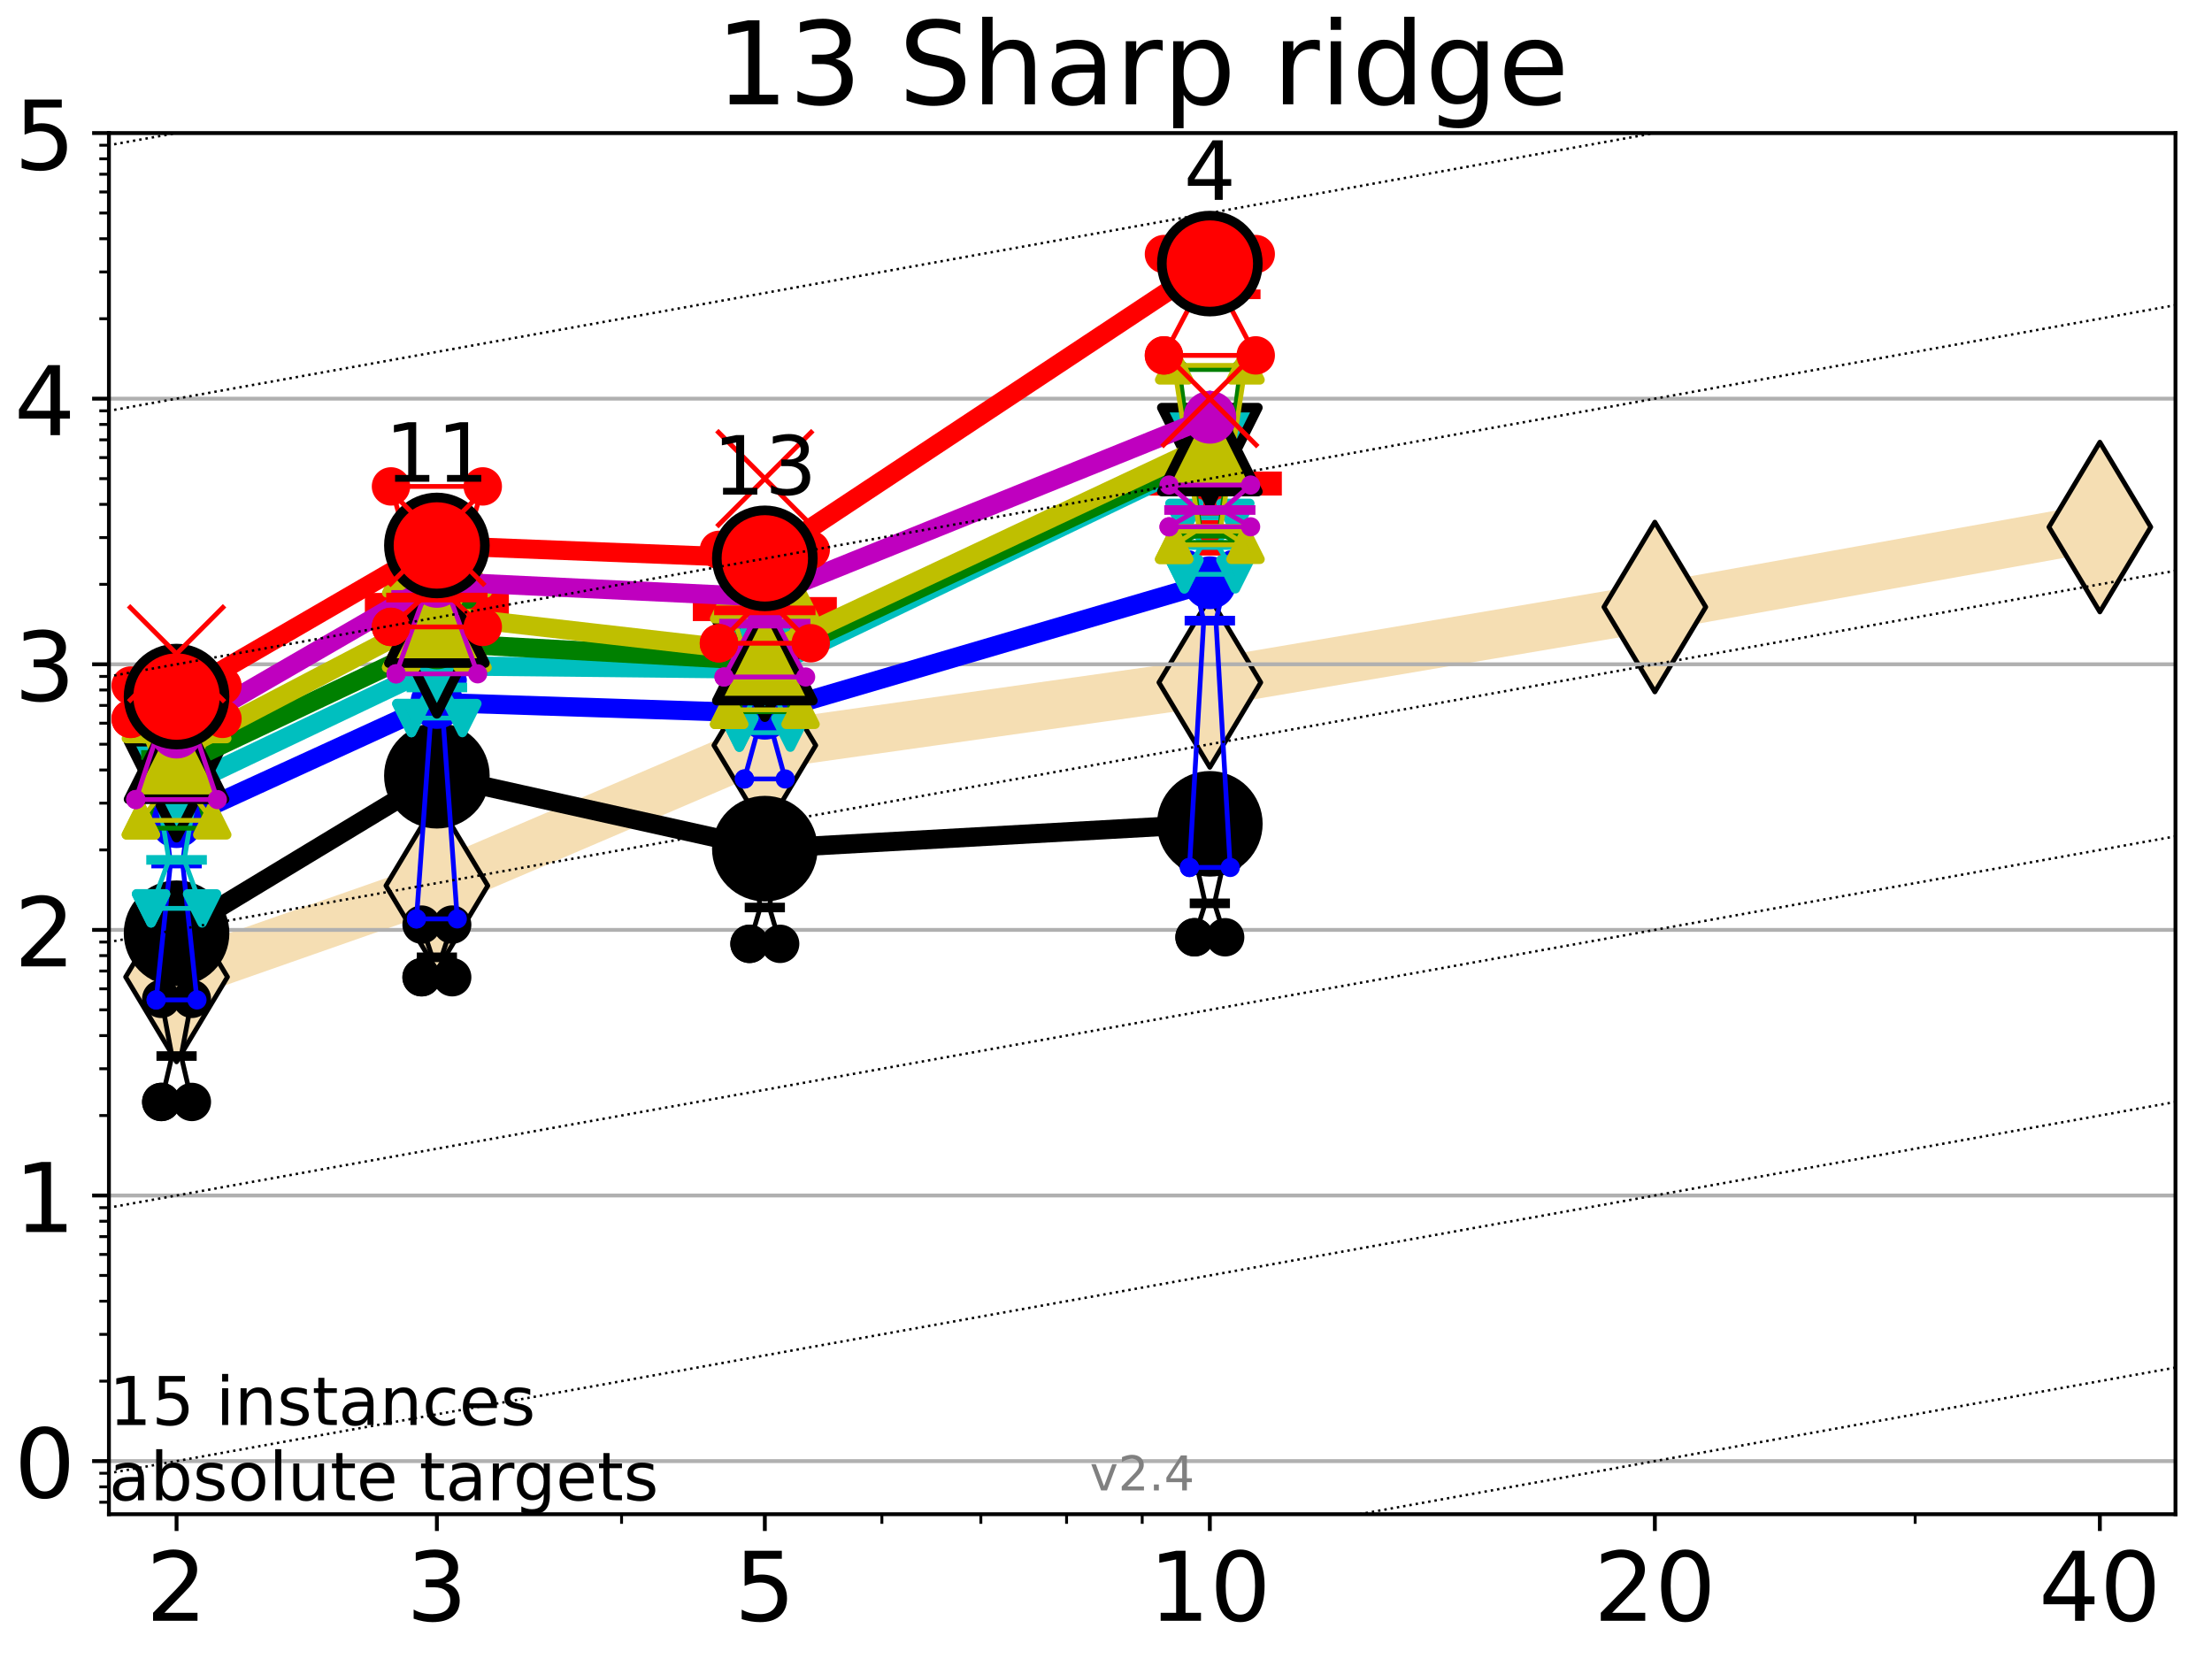 <?xml version="1.0" encoding="utf-8" standalone="no"?>
<!DOCTYPE svg PUBLIC "-//W3C//DTD SVG 1.1//EN"
  "http://www.w3.org/Graphics/SVG/1.1/DTD/svg11.dtd">
<!-- Created with matplotlib (https://matplotlib.org/) -->
<svg height="345.6pt" version="1.1" viewBox="0 0 460.8 345.6" width="460.8pt" xmlns="http://www.w3.org/2000/svg" xmlns:xlink="http://www.w3.org/1999/xlink">
 <defs>
  <style type="text/css">*{stroke-linecap:butt;stroke-linejoin:round;}</style>
 </defs>
 <g id="figure_1">
  <g id="patch_1">
   <path d="M 0 345.6 
L 460.8 345.6 
L 460.8 0 
L 0 0 
z
" style="fill:#ffffff;"/>
  </g>
  <g id="axes_1">
   <g id="patch_2">
    <path d="M 22.69 315.44 
L 453.192 315.44 
L 453.192 27.72 
L 22.69 27.72 
z
" style="fill:#ffffff;"/>
   </g>
   <g id="line2d_1">
    <path clip-path="url(#pe022f96d3a)" d="M 36.781 203.516 
L 91.009 184.509 
L 159.329 155.27 
L 252.032 142.166 
L 344.736 126.453 
L 437.439 109.794 
" style="fill:none;stroke:#f5deb3;stroke-linecap:square;stroke-width:10;"/>
    <defs>
     <path d="M -0 17.678 
L 10.607 0 
L 0 -17.678 
L -10.607 -0 
z
" id="mfefdd5f5de" style="stroke:#000000;stroke-linejoin:miter;"/>
    </defs>
    <g clip-path="url(#pe022f96d3a)">
     <use style="fill:#f5deb3;stroke:#000000;stroke-linejoin:miter;" x="36.781" xlink:href="#mfefdd5f5de" y="203.516"/>
     <use style="fill:#f5deb3;stroke:#000000;stroke-linejoin:miter;" x="91.009" xlink:href="#mfefdd5f5de" y="184.509"/>
     <use style="fill:#f5deb3;stroke:#000000;stroke-linejoin:miter;" x="159.329" xlink:href="#mfefdd5f5de" y="155.27"/>
     <use style="fill:#f5deb3;stroke:#000000;stroke-linejoin:miter;" x="252.032" xlink:href="#mfefdd5f5de" y="142.166"/>
     <use style="fill:#f5deb3;stroke:#000000;stroke-linejoin:miter;" x="344.736" xlink:href="#mfefdd5f5de" y="126.453"/>
     <use style="fill:#f5deb3;stroke:#000000;stroke-linejoin:miter;" x="437.439" xlink:href="#mfefdd5f5de" y="109.794"/>
    </g>
   </g>
   <g id="line2d_2">
    <defs>
     <path d="M -15 0 
L 15 0 
M 0 15 
L 0 -15 
" id="m65a1dd38e2" style="stroke:#ff0000;stroke-width:5;"/>
    </defs>
    <g clip-path="url(#pe022f96d3a)">
     <use style="fill:#ff0000;stroke:#ff0000;stroke-width:5;" x="252.032" xlink:href="#m65a1dd38e2" y="100.732"/>
    </g>
   </g>
   <g id="line2d_3">
    <g clip-path="url(#pe022f96d3a)">
     <use style="fill:#ff0000;stroke:#ff0000;stroke-width:5;" x="91.009" xlink:href="#m65a1dd38e2" y="126.02"/>
    </g>
   </g>
   <g id="line2d_4">
    <g clip-path="url(#pe022f96d3a)">
     <use style="fill:#ff0000;stroke:#ff0000;stroke-width:5;" x="159.329" xlink:href="#m65a1dd38e2" y="126.875"/>
    </g>
   </g>
   <g id="matplotlib.axis_1">
    <g id="xtick_1">
     <g id="line2d_5">
      <defs>
       <path d="M 0 0 
L 0 3.5 
" id="m087d78d3cc" style="stroke:#000000;stroke-width:0.8;"/>
      </defs>
      <g>
       <use style="stroke:#000000;stroke-width:0.8;" x="36.781" xlink:href="#m087d78d3cc" y="315.44"/>
      </g>
     </g>
     <g id="text_1">
      <!-- 2 -->
      <g transform="translate(30.419 337.637)scale(0.2 -0.2)">
       <defs>
        <path d="M 19.188 8.297 
L 53.609 8.297 
L 53.609 0 
L 7.328 0 
L 7.328 8.297 
Q 12.938 14.109 22.625 23.891 
Q 32.328 33.688 34.812 36.531 
Q 39.547 41.844 41.422 45.531 
Q 43.312 49.219 43.312 52.781 
Q 43.312 58.594 39.234 62.25 
Q 35.156 65.922 28.609 65.922 
Q 23.969 65.922 18.812 64.312 
Q 13.672 62.703 7.812 59.422 
L 7.812 69.391 
Q 13.766 71.781 18.938 73 
Q 24.125 74.219 28.422 74.219 
Q 39.75 74.219 46.484 68.547 
Q 53.219 62.891 53.219 53.422 
Q 53.219 48.922 51.531 44.891 
Q 49.859 40.875 45.406 35.406 
Q 44.188 33.984 37.641 27.219 
Q 31.109 20.453 19.188 8.297 
z
" id="DejaVuSans-50"/>
       </defs>
       <use xlink:href="#DejaVuSans-50"/>
      </g>
     </g>
    </g>
    <g id="xtick_2">
     <g id="line2d_6">
      <g>
       <use style="stroke:#000000;stroke-width:0.8;" x="91.009" xlink:href="#m087d78d3cc" y="315.44"/>
      </g>
     </g>
     <g id="text_2">
      <!-- 3 -->
      <g transform="translate(84.647 337.637)scale(0.2 -0.2)">
       <defs>
        <path d="M 40.578 39.312 
Q 47.656 37.797 51.625 33 
Q 55.609 28.219 55.609 21.188 
Q 55.609 10.406 48.188 4.484 
Q 40.766 -1.422 27.094 -1.422 
Q 22.516 -1.422 17.656 -0.516 
Q 12.797 0.391 7.625 2.203 
L 7.625 11.719 
Q 11.719 9.328 16.594 8.109 
Q 21.484 6.891 26.812 6.891 
Q 36.078 6.891 40.938 10.547 
Q 45.797 14.203 45.797 21.188 
Q 45.797 27.641 41.281 31.266 
Q 36.766 34.906 28.719 34.906 
L 20.219 34.906 
L 20.219 43.016 
L 29.109 43.016 
Q 36.375 43.016 40.234 45.922 
Q 44.094 48.828 44.094 54.297 
Q 44.094 59.906 40.109 62.906 
Q 36.141 65.922 28.719 65.922 
Q 24.656 65.922 20.016 65.031 
Q 15.375 64.156 9.812 62.312 
L 9.812 71.094 
Q 15.438 72.656 20.344 73.438 
Q 25.25 74.219 29.594 74.219 
Q 40.828 74.219 47.359 69.109 
Q 53.906 64.016 53.906 55.328 
Q 53.906 49.266 50.438 45.094 
Q 46.969 40.922 40.578 39.312 
z
" id="DejaVuSans-51"/>
       </defs>
       <use xlink:href="#DejaVuSans-51"/>
      </g>
     </g>
    </g>
    <g id="xtick_3">
     <g id="line2d_7">
      <g>
       <use style="stroke:#000000;stroke-width:0.8;" x="159.329" xlink:href="#m087d78d3cc" y="315.44"/>
      </g>
     </g>
     <g id="text_3">
      <!-- 5 -->
      <g transform="translate(152.966 337.637)scale(0.2 -0.2)">
       <defs>
        <path d="M 10.797 72.906 
L 49.516 72.906 
L 49.516 64.594 
L 19.828 64.594 
L 19.828 46.734 
Q 21.969 47.469 24.109 47.828 
Q 26.266 48.188 28.422 48.188 
Q 40.625 48.188 47.75 41.5 
Q 54.891 34.812 54.891 23.391 
Q 54.891 11.625 47.562 5.094 
Q 40.234 -1.422 26.906 -1.422 
Q 22.312 -1.422 17.547 -0.641 
Q 12.797 0.141 7.719 1.703 
L 7.719 11.625 
Q 12.109 9.234 16.797 8.062 
Q 21.484 6.891 26.703 6.891 
Q 35.156 6.891 40.078 11.328 
Q 45.016 15.766 45.016 23.391 
Q 45.016 31 40.078 35.438 
Q 35.156 39.891 26.703 39.891 
Q 22.75 39.891 18.812 39.016 
Q 14.891 38.141 10.797 36.281 
z
" id="DejaVuSans-53"/>
       </defs>
       <use xlink:href="#DejaVuSans-53"/>
      </g>
     </g>
    </g>
    <g id="xtick_4">
     <g id="line2d_8">
      <g>
       <use style="stroke:#000000;stroke-width:0.8;" x="252.032" xlink:href="#m087d78d3cc" y="315.44"/>
      </g>
     </g>
     <g id="text_4">
      <!-- 10 -->
      <g transform="translate(239.307 337.637)scale(0.2 -0.2)">
       <defs>
        <path d="M 12.406 8.297 
L 28.516 8.297 
L 28.516 63.922 
L 10.984 60.406 
L 10.984 69.391 
L 28.422 72.906 
L 38.281 72.906 
L 38.281 8.297 
L 54.391 8.297 
L 54.391 0 
L 12.406 0 
z
" id="DejaVuSans-49"/>
        <path d="M 31.781 66.406 
Q 24.172 66.406 20.328 58.906 
Q 16.5 51.422 16.5 36.375 
Q 16.5 21.391 20.328 13.891 
Q 24.172 6.391 31.781 6.391 
Q 39.453 6.391 43.281 13.891 
Q 47.125 21.391 47.125 36.375 
Q 47.125 51.422 43.281 58.906 
Q 39.453 66.406 31.781 66.406 
z
M 31.781 74.219 
Q 44.047 74.219 50.516 64.516 
Q 56.984 54.828 56.984 36.375 
Q 56.984 17.969 50.516 8.266 
Q 44.047 -1.422 31.781 -1.422 
Q 19.531 -1.422 13.062 8.266 
Q 6.594 17.969 6.594 36.375 
Q 6.594 54.828 13.062 64.516 
Q 19.531 74.219 31.781 74.219 
z
" id="DejaVuSans-48"/>
       </defs>
       <use xlink:href="#DejaVuSans-49"/>
       <use x="63.623" xlink:href="#DejaVuSans-48"/>
      </g>
     </g>
    </g>
    <g id="xtick_5">
     <g id="line2d_9">
      <g>
       <use style="stroke:#000000;stroke-width:0.8;" x="344.736" xlink:href="#m087d78d3cc" y="315.44"/>
      </g>
     </g>
     <g id="text_5">
      <!-- 20 -->
      <g transform="translate(332.011 337.637)scale(0.2 -0.2)">
       <use xlink:href="#DejaVuSans-50"/>
       <use x="63.623" xlink:href="#DejaVuSans-48"/>
      </g>
     </g>
    </g>
    <g id="xtick_6">
     <g id="line2d_10">
      <g>
       <use style="stroke:#000000;stroke-width:0.8;" x="437.439" xlink:href="#m087d78d3cc" y="315.44"/>
      </g>
     </g>
     <g id="text_6">
      <!-- 40 -->
      <g transform="translate(424.714 337.637)scale(0.2 -0.2)">
       <defs>
        <path d="M 37.797 64.312 
L 12.891 25.391 
L 37.797 25.391 
z
M 35.203 72.906 
L 47.609 72.906 
L 47.609 25.391 
L 58.016 25.391 
L 58.016 17.188 
L 47.609 17.188 
L 47.609 0 
L 37.797 0 
L 37.797 17.188 
L 4.891 17.188 
L 4.891 26.703 
z
" id="DejaVuSans-52"/>
       </defs>
       <use xlink:href="#DejaVuSans-52"/>
       <use x="63.623" xlink:href="#DejaVuSans-48"/>
      </g>
     </g>
    </g>
    <g id="xtick_7">
     <g id="line2d_11">
      <defs>
       <path d="M 0 0 
L 0 2 
" id="mf7f929ede3" style="stroke:#000000;stroke-width:0.6;"/>
      </defs>
      <g>
       <use style="stroke:#000000;stroke-width:0.6;" x="129.485" xlink:href="#mf7f929ede3" y="315.44"/>
      </g>
     </g>
    </g>
    <g id="xtick_8">
     <g id="line2d_12">
      <g>
       <use style="stroke:#000000;stroke-width:0.6;" x="183.713" xlink:href="#mf7f929ede3" y="315.44"/>
      </g>
     </g>
    </g>
    <g id="xtick_9">
     <g id="line2d_13">
      <g>
       <use style="stroke:#000000;stroke-width:0.6;" x="204.329" xlink:href="#mf7f929ede3" y="315.44"/>
      </g>
     </g>
    </g>
    <g id="xtick_10">
     <g id="line2d_14">
      <g>
       <use style="stroke:#000000;stroke-width:0.6;" x="222.188" xlink:href="#mf7f929ede3" y="315.44"/>
      </g>
     </g>
    </g>
    <g id="xtick_11">
     <g id="line2d_15">
      <g>
       <use style="stroke:#000000;stroke-width:0.6;" x="237.941" xlink:href="#mf7f929ede3" y="315.44"/>
      </g>
     </g>
    </g>
    <g id="xtick_12">
     <g id="line2d_16">
      <g>
       <use style="stroke:#000000;stroke-width:0.6;" x="398.964" xlink:href="#mf7f929ede3" y="315.44"/>
      </g>
     </g>
    </g>
   </g>
   <g id="matplotlib.axis_2">
    <g id="ytick_1">
     <g id="line2d_17">
      <path clip-path="url(#pe022f96d3a)" d="M 22.69 304.374 
L 453.192 304.374 
" style="fill:none;stroke:#b0b0b0;stroke-linecap:square;stroke-width:0.8;"/>
     </g>
     <g id="line2d_18">
      <defs>
       <path d="M 0 0 
L -3.5 0 
" id="m8fde6507fb" style="stroke:#000000;stroke-width:0.8;"/>
      </defs>
      <g>
       <use style="stroke:#000000;stroke-width:0.8;" x="22.69" xlink:href="#m8fde6507fb" y="304.374"/>
      </g>
     </g>
     <g id="text_7">
      <!-- 0 -->
      <g transform="translate(2.965 311.972)scale(0.2 -0.2)">
       <use xlink:href="#DejaVuSans-48"/>
      </g>
     </g>
    </g>
    <g id="ytick_2">
     <g id="line2d_19">
      <path clip-path="url(#pe022f96d3a)" d="M 22.69 249.043 
L 453.192 249.043 
" style="fill:none;stroke:#b0b0b0;stroke-linecap:square;stroke-width:0.8;"/>
     </g>
     <g id="line2d_20">
      <g>
       <use style="stroke:#000000;stroke-width:0.8;" x="22.69" xlink:href="#m8fde6507fb" y="249.043"/>
      </g>
     </g>
     <g id="text_8">
      <!-- 1 -->
      <g transform="translate(2.965 256.642)scale(0.2 -0.2)">
       <use xlink:href="#DejaVuSans-49"/>
      </g>
     </g>
    </g>
    <g id="ytick_3">
     <g id="line2d_21">
      <path clip-path="url(#pe022f96d3a)" d="M 22.69 193.712 
L 453.192 193.712 
" style="fill:none;stroke:#b0b0b0;stroke-linecap:square;stroke-width:0.8;"/>
     </g>
     <g id="line2d_22">
      <g>
       <use style="stroke:#000000;stroke-width:0.8;" x="22.69" xlink:href="#m8fde6507fb" y="193.712"/>
      </g>
     </g>
     <g id="text_9">
      <!-- 2 -->
      <g transform="translate(2.965 201.311)scale(0.2 -0.2)">
       <use xlink:href="#DejaVuSans-50"/>
      </g>
     </g>
    </g>
    <g id="ytick_4">
     <g id="line2d_23">
      <path clip-path="url(#pe022f96d3a)" d="M 22.69 138.382 
L 453.192 138.382 
" style="fill:none;stroke:#b0b0b0;stroke-linecap:square;stroke-width:0.8;"/>
     </g>
     <g id="line2d_24">
      <g>
       <use style="stroke:#000000;stroke-width:0.8;" x="22.69" xlink:href="#m8fde6507fb" y="138.382"/>
      </g>
     </g>
     <g id="text_10">
      <!-- 3 -->
      <g transform="translate(2.965 145.98)scale(0.2 -0.2)">
       <use xlink:href="#DejaVuSans-51"/>
      </g>
     </g>
    </g>
    <g id="ytick_5">
     <g id="line2d_25">
      <path clip-path="url(#pe022f96d3a)" d="M 22.69 83.051 
L 453.192 83.051 
" style="fill:none;stroke:#b0b0b0;stroke-linecap:square;stroke-width:0.8;"/>
     </g>
     <g id="line2d_26">
      <g>
       <use style="stroke:#000000;stroke-width:0.8;" x="22.69" xlink:href="#m8fde6507fb" y="83.051"/>
      </g>
     </g>
     <g id="text_11">
      <!-- 4 -->
      <g transform="translate(2.965 90.649)scale(0.2 -0.2)">
       <use xlink:href="#DejaVuSans-52"/>
      </g>
     </g>
    </g>
    <g id="ytick_6">
     <g id="line2d_27">
      <path clip-path="url(#pe022f96d3a)" d="M 22.69 27.72 
L 453.192 27.72 
" style="fill:none;stroke:#b0b0b0;stroke-linecap:square;stroke-width:0.8;"/>
     </g>
     <g id="line2d_28">
      <g>
       <use style="stroke:#000000;stroke-width:0.8;" x="22.69" xlink:href="#m8fde6507fb" y="27.72"/>
      </g>
     </g>
     <g id="text_12">
      <!-- 5 -->
      <g transform="translate(2.965 35.318)scale(0.2 -0.2)">
       <use xlink:href="#DejaVuSans-53"/>
      </g>
     </g>
    </g>
    <g id="ytick_7">
     <g id="line2d_29">
      <defs>
       <path d="M 0 0 
L -2 0 
" id="m378d4be685" style="stroke:#000000;stroke-width:0.6;"/>
      </defs>
      <g>
       <use style="stroke:#000000;stroke-width:0.6;" x="22.69" xlink:href="#m378d4be685" y="312.945"/>
      </g>
     </g>
    </g>
    <g id="ytick_8">
     <g id="line2d_30">
      <g>
       <use style="stroke:#000000;stroke-width:0.6;" x="22.69" xlink:href="#m378d4be685" y="309.736"/>
      </g>
     </g>
    </g>
    <g id="ytick_9">
     <g id="line2d_31">
      <g>
       <use style="stroke:#000000;stroke-width:0.6;" x="22.69" xlink:href="#m378d4be685" y="306.906"/>
      </g>
     </g>
    </g>
    <g id="ytick_10">
     <g id="line2d_32">
      <g>
       <use style="stroke:#000000;stroke-width:0.6;" x="22.69" xlink:href="#m378d4be685" y="287.718"/>
      </g>
     </g>
    </g>
    <g id="ytick_11">
     <g id="line2d_33">
      <g>
       <use style="stroke:#000000;stroke-width:0.6;" x="22.69" xlink:href="#m378d4be685" y="277.974"/>
      </g>
     </g>
    </g>
    <g id="ytick_12">
     <g id="line2d_34">
      <g>
       <use style="stroke:#000000;stroke-width:0.6;" x="22.69" xlink:href="#m378d4be685" y="271.061"/>
      </g>
     </g>
    </g>
    <g id="ytick_13">
     <g id="line2d_35">
      <g>
       <use style="stroke:#000000;stroke-width:0.6;" x="22.69" xlink:href="#m378d4be685" y="265.699"/>
      </g>
     </g>
    </g>
    <g id="ytick_14">
     <g id="line2d_36">
      <g>
       <use style="stroke:#000000;stroke-width:0.6;" x="22.69" xlink:href="#m378d4be685" y="261.318"/>
      </g>
     </g>
    </g>
    <g id="ytick_15">
     <g id="line2d_37">
      <g>
       <use style="stroke:#000000;stroke-width:0.6;" x="22.69" xlink:href="#m378d4be685" y="257.614"/>
      </g>
     </g>
    </g>
    <g id="ytick_16">
     <g id="line2d_38">
      <g>
       <use style="stroke:#000000;stroke-width:0.6;" x="22.69" xlink:href="#m378d4be685" y="254.405"/>
      </g>
     </g>
    </g>
    <g id="ytick_17">
     <g id="line2d_39">
      <g>
       <use style="stroke:#000000;stroke-width:0.6;" x="22.69" xlink:href="#m378d4be685" y="251.575"/>
      </g>
     </g>
    </g>
    <g id="ytick_18">
     <g id="line2d_40">
      <g>
       <use style="stroke:#000000;stroke-width:0.6;" x="22.69" xlink:href="#m378d4be685" y="232.387"/>
      </g>
     </g>
    </g>
    <g id="ytick_19">
     <g id="line2d_41">
      <g>
       <use style="stroke:#000000;stroke-width:0.6;" x="22.69" xlink:href="#m378d4be685" y="222.644"/>
      </g>
     </g>
    </g>
    <g id="ytick_20">
     <g id="line2d_42">
      <g>
       <use style="stroke:#000000;stroke-width:0.6;" x="22.69" xlink:href="#m378d4be685" y="215.731"/>
      </g>
     </g>
    </g>
    <g id="ytick_21">
     <g id="line2d_43">
      <g>
       <use style="stroke:#000000;stroke-width:0.6;" x="22.69" xlink:href="#m378d4be685" y="210.369"/>
      </g>
     </g>
    </g>
    <g id="ytick_22">
     <g id="line2d_44">
      <g>
       <use style="stroke:#000000;stroke-width:0.6;" x="22.69" xlink:href="#m378d4be685" y="205.987"/>
      </g>
     </g>
    </g>
    <g id="ytick_23">
     <g id="line2d_45">
      <g>
       <use style="stroke:#000000;stroke-width:0.6;" x="22.69" xlink:href="#m378d4be685" y="202.283"/>
      </g>
     </g>
    </g>
    <g id="ytick_24">
     <g id="line2d_46">
      <g>
       <use style="stroke:#000000;stroke-width:0.6;" x="22.69" xlink:href="#m378d4be685" y="199.074"/>
      </g>
     </g>
    </g>
    <g id="ytick_25">
     <g id="line2d_47">
      <g>
       <use style="stroke:#000000;stroke-width:0.6;" x="22.69" xlink:href="#m378d4be685" y="196.244"/>
      </g>
     </g>
    </g>
    <g id="ytick_26">
     <g id="line2d_48">
      <g>
       <use style="stroke:#000000;stroke-width:0.6;" x="22.69" xlink:href="#m378d4be685" y="177.056"/>
      </g>
     </g>
    </g>
    <g id="ytick_27">
     <g id="line2d_49">
      <g>
       <use style="stroke:#000000;stroke-width:0.6;" x="22.69" xlink:href="#m378d4be685" y="167.313"/>
      </g>
     </g>
    </g>
    <g id="ytick_28">
     <g id="line2d_50">
      <g>
       <use style="stroke:#000000;stroke-width:0.6;" x="22.69" xlink:href="#m378d4be685" y="160.4"/>
      </g>
     </g>
    </g>
    <g id="ytick_29">
     <g id="line2d_51">
      <g>
       <use style="stroke:#000000;stroke-width:0.6;" x="22.69" xlink:href="#m378d4be685" y="155.038"/>
      </g>
     </g>
    </g>
    <g id="ytick_30">
     <g id="line2d_52">
      <g>
       <use style="stroke:#000000;stroke-width:0.6;" x="22.69" xlink:href="#m378d4be685" y="150.657"/>
      </g>
     </g>
    </g>
    <g id="ytick_31">
     <g id="line2d_53">
      <g>
       <use style="stroke:#000000;stroke-width:0.6;" x="22.69" xlink:href="#m378d4be685" y="146.952"/>
      </g>
     </g>
    </g>
    <g id="ytick_32">
     <g id="line2d_54">
      <g>
       <use style="stroke:#000000;stroke-width:0.6;" x="22.69" xlink:href="#m378d4be685" y="143.744"/>
      </g>
     </g>
    </g>
    <g id="ytick_33">
     <g id="line2d_55">
      <g>
       <use style="stroke:#000000;stroke-width:0.6;" x="22.69" xlink:href="#m378d4be685" y="140.913"/>
      </g>
     </g>
    </g>
    <g id="ytick_34">
     <g id="line2d_56">
      <g>
       <use style="stroke:#000000;stroke-width:0.6;" x="22.69" xlink:href="#m378d4be685" y="121.725"/>
      </g>
     </g>
    </g>
    <g id="ytick_35">
     <g id="line2d_57">
      <g>
       <use style="stroke:#000000;stroke-width:0.6;" x="22.69" xlink:href="#m378d4be685" y="111.982"/>
      </g>
     </g>
    </g>
    <g id="ytick_36">
     <g id="line2d_58">
      <g>
       <use style="stroke:#000000;stroke-width:0.6;" x="22.69" xlink:href="#m378d4be685" y="105.069"/>
      </g>
     </g>
    </g>
    <g id="ytick_37">
     <g id="line2d_59">
      <g>
       <use style="stroke:#000000;stroke-width:0.6;" x="22.69" xlink:href="#m378d4be685" y="99.707"/>
      </g>
     </g>
    </g>
    <g id="ytick_38">
     <g id="line2d_60">
      <g>
       <use style="stroke:#000000;stroke-width:0.6;" x="22.69" xlink:href="#m378d4be685" y="95.326"/>
      </g>
     </g>
    </g>
    <g id="ytick_39">
     <g id="line2d_61">
      <g>
       <use style="stroke:#000000;stroke-width:0.6;" x="22.69" xlink:href="#m378d4be685" y="91.622"/>
      </g>
     </g>
    </g>
    <g id="ytick_40">
     <g id="line2d_62">
      <g>
       <use style="stroke:#000000;stroke-width:0.6;" x="22.69" xlink:href="#m378d4be685" y="88.413"/>
      </g>
     </g>
    </g>
    <g id="ytick_41">
     <g id="line2d_63">
      <g>
       <use style="stroke:#000000;stroke-width:0.6;" x="22.69" xlink:href="#m378d4be685" y="85.583"/>
      </g>
     </g>
    </g>
    <g id="ytick_42">
     <g id="line2d_64">
      <g>
       <use style="stroke:#000000;stroke-width:0.6;" x="22.69" xlink:href="#m378d4be685" y="66.395"/>
      </g>
     </g>
    </g>
    <g id="ytick_43">
     <g id="line2d_65">
      <g>
       <use style="stroke:#000000;stroke-width:0.6;" x="22.69" xlink:href="#m378d4be685" y="56.651"/>
      </g>
     </g>
    </g>
    <g id="ytick_44">
     <g id="line2d_66">
      <g>
       <use style="stroke:#000000;stroke-width:0.6;" x="22.69" xlink:href="#m378d4be685" y="49.738"/>
      </g>
     </g>
    </g>
    <g id="ytick_45">
     <g id="line2d_67">
      <g>
       <use style="stroke:#000000;stroke-width:0.6;" x="22.69" xlink:href="#m378d4be685" y="44.376"/>
      </g>
     </g>
    </g>
    <g id="ytick_46">
     <g id="line2d_68">
      <g>
       <use style="stroke:#000000;stroke-width:0.6;" x="22.69" xlink:href="#m378d4be685" y="39.995"/>
      </g>
     </g>
    </g>
    <g id="ytick_47">
     <g id="line2d_69">
      <g>
       <use style="stroke:#000000;stroke-width:0.6;" x="22.69" xlink:href="#m378d4be685" y="36.291"/>
      </g>
     </g>
    </g>
    <g id="ytick_48">
     <g id="line2d_70">
      <g>
       <use style="stroke:#000000;stroke-width:0.6;" x="22.69" xlink:href="#m378d4be685" y="33.082"/>
      </g>
     </g>
    </g>
    <g id="ytick_49">
     <g id="line2d_71">
      <g>
       <use style="stroke:#000000;stroke-width:0.6;" x="22.69" xlink:href="#m378d4be685" y="30.252"/>
      </g>
     </g>
    </g>
   </g>
   <g id="line2d_72">
    <path clip-path="url(#pe022f96d3a)" d="M 33.594 229.557 
L 35.825 219.992 
L 33.594 208.078 
L 39.968 208.078 
L 37.737 219.992 
L 39.968 229.557 
L 33.594 229.557 
" style="fill:none;stroke:#000000;stroke-linecap:square;"/>
   </g>
   <g id="line2d_73">
    <path clip-path="url(#pe022f96d3a)" d="M 33.594 229.557 
L 39.968 229.557 
L 39.968 208.078 
L 33.594 208.078 
L 33.594 229.557 
" style="fill:none;"/>
    <defs>
     <path d="M 0 3 
C 0.796 3 1.559 2.684 2.121 2.121 
C 2.684 1.559 3 0.796 3 0 
C 3 -0.796 2.684 -1.559 2.121 -2.121 
C 1.559 -2.684 0.796 -3 0 -3 
C -0.796 -3 -1.559 -2.684 -2.121 -2.121 
C -2.684 -1.559 -3 -0.796 -3 0 
C -3 0.796 -2.684 1.559 -2.121 2.121 
C -1.559 2.684 -0.796 3 0 3 
z
" id="m5b357b651d" style="stroke:#000000;stroke-width:2;"/>
    </defs>
    <g clip-path="url(#pe022f96d3a)">
     <use style="stroke:#000000;stroke-width:2;" x="33.594" xlink:href="#m5b357b651d" y="229.557"/>
     <use style="stroke:#000000;stroke-width:2;" x="39.968" xlink:href="#m5b357b651d" y="229.557"/>
     <use style="stroke:#000000;stroke-width:2;" x="39.968" xlink:href="#m5b357b651d" y="208.078"/>
     <use style="stroke:#000000;stroke-width:2;" x="33.594" xlink:href="#m5b357b651d" y="208.078"/>
     <use style="stroke:#000000;stroke-width:2;" x="33.594" xlink:href="#m5b357b651d" y="229.557"/>
    </g>
   </g>
   <g id="line2d_74">
    <path clip-path="url(#pe022f96d3a)" d="M 33.594 219.992 
L 39.968 219.992 
" style="fill:none;stroke:#000000;stroke-linecap:square;stroke-width:2;"/>
   </g>
   <g id="line2d_75">
    <path clip-path="url(#pe022f96d3a)" d="M 87.823 203.576 
L 90.053 199.427 
L 87.823 192.616 
L 94.196 192.616 
L 91.965 199.427 
L 94.196 203.576 
L 87.823 203.576 
" style="fill:none;stroke:#000000;stroke-linecap:square;"/>
   </g>
   <g id="line2d_76">
    <path clip-path="url(#pe022f96d3a)" d="M 87.823 203.576 
L 94.196 203.576 
L 94.196 192.616 
L 87.823 192.616 
L 87.823 203.576 
" style="fill:none;"/>
    <g clip-path="url(#pe022f96d3a)">
     <use style="stroke:#000000;stroke-width:2;" x="87.823" xlink:href="#m5b357b651d" y="203.576"/>
     <use style="stroke:#000000;stroke-width:2;" x="94.196" xlink:href="#m5b357b651d" y="203.576"/>
     <use style="stroke:#000000;stroke-width:2;" x="94.196" xlink:href="#m5b357b651d" y="192.616"/>
     <use style="stroke:#000000;stroke-width:2;" x="87.823" xlink:href="#m5b357b651d" y="192.616"/>
     <use style="stroke:#000000;stroke-width:2;" x="87.823" xlink:href="#m5b357b651d" y="203.576"/>
    </g>
   </g>
   <g id="line2d_77">
    <path clip-path="url(#pe022f96d3a)" d="M 87.823 199.427 
L 94.196 199.427 
" style="fill:none;stroke:#000000;stroke-linecap:square;stroke-width:2;"/>
   </g>
   <g id="line2d_78">
    <path clip-path="url(#pe022f96d3a)" d="M 156.142 196.621 
L 158.373 189.052 
L 156.142 173.781 
L 162.515 173.781 
L 160.285 189.052 
L 162.515 196.621 
L 156.142 196.621 
" style="fill:none;stroke:#000000;stroke-linecap:square;"/>
   </g>
   <g id="line2d_79">
    <path clip-path="url(#pe022f96d3a)" d="M 156.142 196.621 
L 162.515 196.621 
L 162.515 173.781 
L 156.142 173.781 
L 156.142 196.621 
" style="fill:none;"/>
    <g clip-path="url(#pe022f96d3a)">
     <use style="stroke:#000000;stroke-width:2;" x="156.142" xlink:href="#m5b357b651d" y="196.621"/>
     <use style="stroke:#000000;stroke-width:2;" x="162.515" xlink:href="#m5b357b651d" y="196.621"/>
     <use style="stroke:#000000;stroke-width:2;" x="162.515" xlink:href="#m5b357b651d" y="173.781"/>
     <use style="stroke:#000000;stroke-width:2;" x="156.142" xlink:href="#m5b357b651d" y="173.781"/>
     <use style="stroke:#000000;stroke-width:2;" x="156.142" xlink:href="#m5b357b651d" y="196.621"/>
    </g>
   </g>
   <g id="line2d_80">
    <path clip-path="url(#pe022f96d3a)" d="M 156.142 189.052 
L 162.515 189.052 
" style="fill:none;stroke:#000000;stroke-linecap:square;stroke-width:2;"/>
   </g>
   <g id="line2d_81">
    <path clip-path="url(#pe022f96d3a)" d="M 248.845 195.25 
L 251.076 188.187 
L 248.845 178.276 
L 255.219 178.276 
L 252.988 188.187 
L 255.219 195.25 
L 248.845 195.25 
" style="fill:none;stroke:#000000;stroke-linecap:square;"/>
   </g>
   <g id="line2d_82">
    <path clip-path="url(#pe022f96d3a)" d="M 248.845 195.25 
L 255.219 195.25 
L 255.219 178.276 
L 248.845 178.276 
L 248.845 195.25 
" style="fill:none;"/>
    <g clip-path="url(#pe022f96d3a)">
     <use style="stroke:#000000;stroke-width:2;" x="248.845" xlink:href="#m5b357b651d" y="195.25"/>
     <use style="stroke:#000000;stroke-width:2;" x="255.219" xlink:href="#m5b357b651d" y="195.25"/>
     <use style="stroke:#000000;stroke-width:2;" x="255.219" xlink:href="#m5b357b651d" y="178.276"/>
     <use style="stroke:#000000;stroke-width:2;" x="248.845" xlink:href="#m5b357b651d" y="178.276"/>
     <use style="stroke:#000000;stroke-width:2;" x="248.845" xlink:href="#m5b357b651d" y="195.25"/>
    </g>
   </g>
   <g id="line2d_83">
    <path clip-path="url(#pe022f96d3a)" d="M 248.845 188.187 
L 255.219 188.187 
" style="fill:none;stroke:#000000;stroke-linecap:square;stroke-width:2;"/>
   </g>
   <g id="line2d_84">
    <path clip-path="url(#pe022f96d3a)" d="M 36.781 194.411 
L 91.009 161.6 
" style="fill:none;stroke:#000000;stroke-linecap:square;stroke-width:4;"/>
   </g>
   <g id="line2d_85">
    <path clip-path="url(#pe022f96d3a)" d="M 91.009 161.6 
L 159.329 176.79 
" style="fill:none;stroke:#000000;stroke-linecap:square;stroke-width:4;"/>
   </g>
   <g id="line2d_86">
    <path clip-path="url(#pe022f96d3a)" d="M 159.329 176.79 
L 252.032 171.618 
" style="fill:none;stroke:#000000;stroke-linecap:square;stroke-width:4;"/>
   </g>
   <g id="line2d_87">
    <path clip-path="url(#pe022f96d3a)" d="M 36.781 194.411 
L 91.009 161.6 
L 159.329 176.79 
L 252.032 171.618 
" style="fill:none;"/>
    <defs>
     <path d="M 0 10 
C 2.652 10 5.196 8.946 7.071 7.071 
C 8.946 5.196 10 2.652 10 0 
C 10 -2.652 8.946 -5.196 7.071 -7.071 
C 5.196 -8.946 2.652 -10 0 -10 
C -2.652 -10 -5.196 -8.946 -7.071 -7.071 
C -8.946 -5.196 -10 -2.652 -10 0 
C -10 2.652 -8.946 5.196 -7.071 7.071 
C -5.196 8.946 -2.652 10 0 10 
z
" id="m4a57e89257" style="stroke:#000000;stroke-width:2;"/>
    </defs>
    <g clip-path="url(#pe022f96d3a)">
     <use style="stroke:#000000;stroke-width:2;" x="36.781" xlink:href="#m4a57e89257" y="194.411"/>
     <use style="stroke:#000000;stroke-width:2;" x="91.009" xlink:href="#m4a57e89257" y="161.6"/>
     <use style="stroke:#000000;stroke-width:2;" x="159.329" xlink:href="#m4a57e89257" y="176.79"/>
     <use style="stroke:#000000;stroke-width:2;" x="252.032" xlink:href="#m4a57e89257" y="171.618"/>
    </g>
   </g>
   <g id="line2d_88">
    <path clip-path="url(#pe022f96d3a)" d="M 32.532 208.298 
L 35.507 179.89 
L 32.532 154.444 
L 41.03 154.444 
L 38.056 179.89 
L 41.03 208.298 
L 32.532 208.298 
" style="fill:none;stroke:#0000ff;stroke-linecap:square;"/>
   </g>
   <g id="line2d_89">
    <path clip-path="url(#pe022f96d3a)" d="M 32.532 208.298 
L 41.03 208.298 
L 41.03 154.444 
L 32.532 154.444 
L 32.532 208.298 
" style="fill:none;"/>
    <defs>
     <path d="M 0 1.5 
C 0.398 1.5 0.779 1.342 1.061 1.061 
C 1.342 0.779 1.5 0.398 1.5 0 
C 1.5 -0.398 1.342 -0.779 1.061 -1.061 
C 0.779 -1.342 0.398 -1.5 0 -1.5 
C -0.398 -1.5 -0.779 -1.342 -1.061 -1.061 
C -1.342 -0.779 -1.5 -0.398 -1.5 0 
C -1.5 0.398 -1.342 0.779 -1.061 1.061 
C -0.779 1.342 -0.398 1.5 0 1.5 
z
" id="md58ceacf1c" style="stroke:#0000ff;"/>
    </defs>
    <g clip-path="url(#pe022f96d3a)">
     <use style="fill:#0000ff;stroke:#0000ff;" x="32.532" xlink:href="#md58ceacf1c" y="208.298"/>
     <use style="fill:#0000ff;stroke:#0000ff;" x="41.03" xlink:href="#md58ceacf1c" y="208.298"/>
     <use style="fill:#0000ff;stroke:#0000ff;" x="41.03" xlink:href="#md58ceacf1c" y="154.444"/>
     <use style="fill:#0000ff;stroke:#0000ff;" x="32.532" xlink:href="#md58ceacf1c" y="154.444"/>
     <use style="fill:#0000ff;stroke:#0000ff;" x="32.532" xlink:href="#md58ceacf1c" y="208.298"/>
    </g>
   </g>
   <g id="line2d_90">
    <path clip-path="url(#pe022f96d3a)" d="M 32.532 179.89 
L 41.03 179.89 
" style="fill:none;stroke:#0000ff;stroke-linecap:square;stroke-width:2;"/>
   </g>
   <g id="line2d_91">
    <path clip-path="url(#pe022f96d3a)" d="M 86.76 191.422 
L 89.735 149.65 
L 86.76 141.664 
L 95.258 141.664 
L 92.284 149.65 
L 95.258 191.422 
L 86.76 191.422 
" style="fill:none;stroke:#0000ff;stroke-linecap:square;"/>
   </g>
   <g id="line2d_92">
    <path clip-path="url(#pe022f96d3a)" d="M 86.76 191.422 
L 95.258 191.422 
L 95.258 141.664 
L 86.76 141.664 
L 86.76 191.422 
" style="fill:none;"/>
    <g clip-path="url(#pe022f96d3a)">
     <use style="fill:#0000ff;stroke:#0000ff;" x="86.76" xlink:href="#md58ceacf1c" y="191.422"/>
     <use style="fill:#0000ff;stroke:#0000ff;" x="95.258" xlink:href="#md58ceacf1c" y="191.422"/>
     <use style="fill:#0000ff;stroke:#0000ff;" x="95.258" xlink:href="#md58ceacf1c" y="141.664"/>
     <use style="fill:#0000ff;stroke:#0000ff;" x="86.76" xlink:href="#md58ceacf1c" y="141.664"/>
     <use style="fill:#0000ff;stroke:#0000ff;" x="86.76" xlink:href="#md58ceacf1c" y="191.422"/>
    </g>
   </g>
   <g id="line2d_93">
    <path clip-path="url(#pe022f96d3a)" d="M 86.76 149.65 
L 95.258 149.65 
" style="fill:none;stroke:#0000ff;stroke-linecap:square;stroke-width:2;"/>
   </g>
   <g id="line2d_94">
    <path clip-path="url(#pe022f96d3a)" d="M 155.08 162.273 
L 158.054 151.442 
L 155.08 138.133 
L 163.578 138.133 
L 160.603 151.442 
L 163.578 162.273 
L 155.08 162.273 
" style="fill:none;stroke:#0000ff;stroke-linecap:square;"/>
   </g>
   <g id="line2d_95">
    <path clip-path="url(#pe022f96d3a)" d="M 155.08 162.273 
L 163.578 162.273 
L 163.578 138.133 
L 155.08 138.133 
L 155.08 162.273 
" style="fill:none;"/>
    <g clip-path="url(#pe022f96d3a)">
     <use style="fill:#0000ff;stroke:#0000ff;" x="155.08" xlink:href="#md58ceacf1c" y="162.273"/>
     <use style="fill:#0000ff;stroke:#0000ff;" x="163.578" xlink:href="#md58ceacf1c" y="162.273"/>
     <use style="fill:#0000ff;stroke:#0000ff;" x="163.578" xlink:href="#md58ceacf1c" y="138.133"/>
     <use style="fill:#0000ff;stroke:#0000ff;" x="155.08" xlink:href="#md58ceacf1c" y="138.133"/>
     <use style="fill:#0000ff;stroke:#0000ff;" x="155.08" xlink:href="#md58ceacf1c" y="162.273"/>
    </g>
   </g>
   <g id="line2d_96">
    <path clip-path="url(#pe022f96d3a)" d="M 155.08 151.442 
L 163.578 151.442 
" style="fill:none;stroke:#0000ff;stroke-linecap:square;stroke-width:2;"/>
   </g>
   <g id="line2d_97">
    <path clip-path="url(#pe022f96d3a)" d="M 247.783 180.708 
L 250.758 129.289 
L 247.783 116.662 
L 256.281 116.662 
L 253.307 129.289 
L 256.281 180.708 
L 247.783 180.708 
" style="fill:none;stroke:#0000ff;stroke-linecap:square;"/>
   </g>
   <g id="line2d_98">
    <path clip-path="url(#pe022f96d3a)" d="M 247.783 180.708 
L 256.281 180.708 
L 256.281 116.662 
L 247.783 116.662 
L 247.783 180.708 
" style="fill:none;"/>
    <g clip-path="url(#pe022f96d3a)">
     <use style="fill:#0000ff;stroke:#0000ff;" x="247.783" xlink:href="#md58ceacf1c" y="180.708"/>
     <use style="fill:#0000ff;stroke:#0000ff;" x="256.281" xlink:href="#md58ceacf1c" y="180.708"/>
     <use style="fill:#0000ff;stroke:#0000ff;" x="256.281" xlink:href="#md58ceacf1c" y="116.662"/>
     <use style="fill:#0000ff;stroke:#0000ff;" x="247.783" xlink:href="#md58ceacf1c" y="116.662"/>
     <use style="fill:#0000ff;stroke:#0000ff;" x="247.783" xlink:href="#md58ceacf1c" y="180.708"/>
    </g>
   </g>
   <g id="line2d_99">
    <path clip-path="url(#pe022f96d3a)" d="M 247.783 129.289 
L 256.281 129.289 
" style="fill:none;stroke:#0000ff;stroke-linecap:square;stroke-width:2;"/>
   </g>
   <g id="line2d_100">
    <path clip-path="url(#pe022f96d3a)" d="M 36.781 171.162 
L 91.009 146.338 
" style="fill:none;stroke:#0000ff;stroke-linecap:square;stroke-width:4;"/>
   </g>
   <g id="line2d_101">
    <path clip-path="url(#pe022f96d3a)" d="M 91.009 146.338 
L 159.329 148.58 
" style="fill:none;stroke:#0000ff;stroke-linecap:square;stroke-width:4;"/>
   </g>
   <g id="line2d_102">
    <path clip-path="url(#pe022f96d3a)" d="M 159.329 148.58 
L 252.032 121.397 
" style="fill:none;stroke:#0000ff;stroke-linecap:square;stroke-width:4;"/>
   </g>
   <g id="line2d_103">
    <path clip-path="url(#pe022f96d3a)" d="M 36.781 171.162 
L 91.009 146.338 
L 159.329 148.58 
L 252.032 121.397 
" style="fill:none;"/>
    <defs>
     <path d="M 0 5 
C 1.326 5 2.598 4.473 3.536 3.536 
C 4.473 2.598 5 1.326 5 0 
C 5 -1.326 4.473 -2.598 3.536 -3.536 
C 2.598 -4.473 1.326 -5 0 -5 
C -1.326 -5 -2.598 -4.473 -3.536 -3.536 
C -4.473 -2.598 -5 -1.326 -5 0 
C -5 1.326 -4.473 2.598 -3.536 3.536 
C -2.598 4.473 -1.326 5 0 5 
z
" id="mdf1f777f5c" style="stroke:#0000ff;"/>
    </defs>
    <g clip-path="url(#pe022f96d3a)">
     <use style="fill:#0000ff;stroke:#0000ff;" x="36.781" xlink:href="#mdf1f777f5c" y="171.162"/>
     <use style="fill:#0000ff;stroke:#0000ff;" x="91.009" xlink:href="#mdf1f777f5c" y="146.338"/>
     <use style="fill:#0000ff;stroke:#0000ff;" x="159.329" xlink:href="#mdf1f777f5c" y="148.58"/>
     <use style="fill:#0000ff;stroke:#0000ff;" x="252.032" xlink:href="#mdf1f777f5c" y="121.397"/>
    </g>
   </g>
   <g id="line2d_104">
    <path clip-path="url(#pe022f96d3a)" d="M 31.47 189.231 
L 35.188 179.125 
L 31.47 156.756 
L 42.093 156.756 
L 38.375 179.125 
L 42.093 189.231 
L 31.47 189.231 
" style="fill:none;stroke:#00bfbf;stroke-linecap:square;"/>
   </g>
   <g id="line2d_105">
    <path clip-path="url(#pe022f96d3a)" d="M 31.47 189.231 
L 42.093 189.231 
L 42.093 156.756 
L 31.47 156.756 
L 31.47 189.231 
" style="fill:none;"/>
    <defs>
     <path d="M -0 3 
L 3 -3 
L -3 -3 
z
" id="m2f1ecb6b09" style="stroke:#00bfbf;stroke-linejoin:miter;stroke-width:2;"/>
    </defs>
    <g clip-path="url(#pe022f96d3a)">
     <use style="fill:#00bfbf;stroke:#00bfbf;stroke-linejoin:miter;stroke-width:2;" x="31.47" xlink:href="#m2f1ecb6b09" y="189.231"/>
     <use style="fill:#00bfbf;stroke:#00bfbf;stroke-linejoin:miter;stroke-width:2;" x="42.093" xlink:href="#m2f1ecb6b09" y="189.231"/>
     <use style="fill:#00bfbf;stroke:#00bfbf;stroke-linejoin:miter;stroke-width:2;" x="42.093" xlink:href="#m2f1ecb6b09" y="156.756"/>
     <use style="fill:#00bfbf;stroke:#00bfbf;stroke-linejoin:miter;stroke-width:2;" x="31.47" xlink:href="#m2f1ecb6b09" y="156.756"/>
     <use style="fill:#00bfbf;stroke:#00bfbf;stroke-linejoin:miter;stroke-width:2;" x="31.47" xlink:href="#m2f1ecb6b09" y="189.231"/>
    </g>
   </g>
   <g id="line2d_106">
    <path clip-path="url(#pe022f96d3a)" d="M 31.47 179.125 
L 42.093 179.125 
" style="fill:none;stroke:#00bfbf;stroke-linecap:square;stroke-width:2;"/>
   </g>
   <g id="line2d_107">
    <path clip-path="url(#pe022f96d3a)" d="M 85.698 149.586 
L 89.416 143.214 
L 85.698 132.904 
L 96.321 132.904 
L 92.603 143.214 
L 96.321 149.586 
L 85.698 149.586 
" style="fill:none;stroke:#00bfbf;stroke-linecap:square;"/>
   </g>
   <g id="line2d_108">
    <path clip-path="url(#pe022f96d3a)" d="M 85.698 149.586 
L 96.321 149.586 
L 96.321 132.904 
L 85.698 132.904 
L 85.698 149.586 
" style="fill:none;"/>
    <g clip-path="url(#pe022f96d3a)">
     <use style="fill:#00bfbf;stroke:#00bfbf;stroke-linejoin:miter;stroke-width:2;" x="85.698" xlink:href="#m2f1ecb6b09" y="149.586"/>
     <use style="fill:#00bfbf;stroke:#00bfbf;stroke-linejoin:miter;stroke-width:2;" x="96.321" xlink:href="#m2f1ecb6b09" y="149.586"/>
     <use style="fill:#00bfbf;stroke:#00bfbf;stroke-linejoin:miter;stroke-width:2;" x="96.321" xlink:href="#m2f1ecb6b09" y="132.904"/>
     <use style="fill:#00bfbf;stroke:#00bfbf;stroke-linejoin:miter;stroke-width:2;" x="85.698" xlink:href="#m2f1ecb6b09" y="132.904"/>
     <use style="fill:#00bfbf;stroke:#00bfbf;stroke-linejoin:miter;stroke-width:2;" x="85.698" xlink:href="#m2f1ecb6b09" y="149.586"/>
    </g>
   </g>
   <g id="line2d_109">
    <path clip-path="url(#pe022f96d3a)" d="M 85.698 143.214 
L 96.321 143.214 
" style="fill:none;stroke:#00bfbf;stroke-linecap:square;stroke-width:2;"/>
   </g>
   <g id="line2d_110">
    <path clip-path="url(#pe022f96d3a)" d="M 154.017 152.625 
L 157.735 143.206 
L 154.017 133.24 
L 164.64 133.24 
L 160.922 143.206 
L 164.64 152.625 
L 154.017 152.625 
" style="fill:none;stroke:#00bfbf;stroke-linecap:square;"/>
   </g>
   <g id="line2d_111">
    <path clip-path="url(#pe022f96d3a)" d="M 154.017 152.625 
L 164.64 152.625 
L 164.64 133.24 
L 154.017 133.24 
L 154.017 152.625 
" style="fill:none;"/>
    <g clip-path="url(#pe022f96d3a)">
     <use style="fill:#00bfbf;stroke:#00bfbf;stroke-linejoin:miter;stroke-width:2;" x="154.017" xlink:href="#m2f1ecb6b09" y="152.625"/>
     <use style="fill:#00bfbf;stroke:#00bfbf;stroke-linejoin:miter;stroke-width:2;" x="164.64" xlink:href="#m2f1ecb6b09" y="152.625"/>
     <use style="fill:#00bfbf;stroke:#00bfbf;stroke-linejoin:miter;stroke-width:2;" x="164.64" xlink:href="#m2f1ecb6b09" y="133.24"/>
     <use style="fill:#00bfbf;stroke:#00bfbf;stroke-linejoin:miter;stroke-width:2;" x="154.017" xlink:href="#m2f1ecb6b09" y="133.24"/>
     <use style="fill:#00bfbf;stroke:#00bfbf;stroke-linejoin:miter;stroke-width:2;" x="154.017" xlink:href="#m2f1ecb6b09" y="152.625"/>
    </g>
   </g>
   <g id="line2d_112">
    <path clip-path="url(#pe022f96d3a)" d="M 154.017 143.206 
L 164.64 143.206 
" style="fill:none;stroke:#00bfbf;stroke-linecap:square;stroke-width:2;"/>
   </g>
   <g id="line2d_113">
    <path clip-path="url(#pe022f96d3a)" d="M 246.721 119.635 
L 250.439 113.554 
L 246.721 107.882 
L 257.344 107.882 
L 253.626 113.554 
L 257.344 119.635 
L 246.721 119.635 
" style="fill:none;stroke:#00bfbf;stroke-linecap:square;"/>
   </g>
   <g id="line2d_114">
    <path clip-path="url(#pe022f96d3a)" d="M 246.721 119.635 
L 257.344 119.635 
L 257.344 107.882 
L 246.721 107.882 
L 246.721 119.635 
" style="fill:none;"/>
    <g clip-path="url(#pe022f96d3a)">
     <use style="fill:#00bfbf;stroke:#00bfbf;stroke-linejoin:miter;stroke-width:2;" x="246.721" xlink:href="#m2f1ecb6b09" y="119.635"/>
     <use style="fill:#00bfbf;stroke:#00bfbf;stroke-linejoin:miter;stroke-width:2;" x="257.344" xlink:href="#m2f1ecb6b09" y="119.635"/>
     <use style="fill:#00bfbf;stroke:#00bfbf;stroke-linejoin:miter;stroke-width:2;" x="257.344" xlink:href="#m2f1ecb6b09" y="107.882"/>
     <use style="fill:#00bfbf;stroke:#00bfbf;stroke-linejoin:miter;stroke-width:2;" x="246.721" xlink:href="#m2f1ecb6b09" y="107.882"/>
     <use style="fill:#00bfbf;stroke:#00bfbf;stroke-linejoin:miter;stroke-width:2;" x="246.721" xlink:href="#m2f1ecb6b09" y="119.635"/>
    </g>
   </g>
   <g id="line2d_115">
    <path clip-path="url(#pe022f96d3a)" d="M 246.721 113.554 
L 257.344 113.554 
" style="fill:none;stroke:#00bfbf;stroke-linecap:square;stroke-width:2;"/>
   </g>
   <g id="line2d_116">
    <path clip-path="url(#pe022f96d3a)" d="M 36.781 164.504 
L 91.009 138.692 
" style="fill:none;stroke:#00bfbf;stroke-linecap:square;stroke-width:4;"/>
   </g>
   <g id="line2d_117">
    <path clip-path="url(#pe022f96d3a)" d="M 91.009 138.692 
L 159.329 139.401 
" style="fill:none;stroke:#00bfbf;stroke-linecap:square;stroke-width:4;"/>
   </g>
   <g id="line2d_118">
    <path clip-path="url(#pe022f96d3a)" d="M 159.329 139.401 
L 252.032 94.921 
" style="fill:none;stroke:#00bfbf;stroke-linecap:square;stroke-width:4;"/>
   </g>
   <g id="line2d_119">
    <path clip-path="url(#pe022f96d3a)" d="M 36.781 164.504 
L 91.009 138.692 
L 159.329 139.401 
L 252.032 94.921 
" style="fill:none;"/>
    <defs>
     <path d="M -0 10 
L 10 -10 
L -10 -10 
z
" id="m1f024f3f27" style="stroke:#000000;stroke-linejoin:miter;stroke-width:2;"/>
    </defs>
    <g clip-path="url(#pe022f96d3a)">
     <use style="fill:#00bfbf;stroke:#000000;stroke-linejoin:miter;stroke-width:2;" x="36.781" xlink:href="#m1f024f3f27" y="164.504"/>
     <use style="fill:#00bfbf;stroke:#000000;stroke-linejoin:miter;stroke-width:2;" x="91.009" xlink:href="#m1f024f3f27" y="138.692"/>
     <use style="fill:#00bfbf;stroke:#000000;stroke-linejoin:miter;stroke-width:2;" x="159.329" xlink:href="#m1f024f3f27" y="139.401"/>
     <use style="fill:#00bfbf;stroke:#000000;stroke-linejoin:miter;stroke-width:2;" x="252.032" xlink:href="#m1f024f3f27" y="94.921"/>
    </g>
   </g>
   <g id="line2d_120">
    <path clip-path="url(#pe022f96d3a)" d="M 30.408 172.525 
L 34.869 157.264 
L 30.408 152.967 
L 43.155 152.967 
L 38.693 157.264 
L 43.155 172.525 
L 30.408 172.525 
" style="fill:none;stroke:#008000;stroke-linecap:square;"/>
   </g>
   <g id="line2d_121">
    <path clip-path="url(#pe022f96d3a)" d="M 30.408 172.525 
L 43.155 172.525 
L 43.155 152.967 
L 30.408 152.967 
L 30.408 172.525 
" style="fill:none;"/>
    <defs>
     <path d="M 0 1.5 
C 0.398 1.5 0.779 1.342 1.061 1.061 
C 1.342 0.779 1.5 0.398 1.5 0 
C 1.5 -0.398 1.342 -0.779 1.061 -1.061 
C 0.779 -1.342 0.398 -1.5 0 -1.5 
C -0.398 -1.5 -0.779 -1.342 -1.061 -1.061 
C -1.342 -0.779 -1.5 -0.398 -1.5 0 
C -1.5 0.398 -1.342 0.779 -1.061 1.061 
C -0.779 1.342 -0.398 1.5 0 1.5 
z
" id="mc800b4d1cd" style="stroke:#008000;"/>
    </defs>
    <g clip-path="url(#pe022f96d3a)">
     <use style="fill:#008000;stroke:#008000;" x="30.408" xlink:href="#mc800b4d1cd" y="172.525"/>
     <use style="fill:#008000;stroke:#008000;" x="43.155" xlink:href="#mc800b4d1cd" y="172.525"/>
     <use style="fill:#008000;stroke:#008000;" x="43.155" xlink:href="#mc800b4d1cd" y="152.967"/>
     <use style="fill:#008000;stroke:#008000;" x="30.408" xlink:href="#mc800b4d1cd" y="152.967"/>
     <use style="fill:#008000;stroke:#008000;" x="30.408" xlink:href="#mc800b4d1cd" y="172.525"/>
    </g>
   </g>
   <g id="line2d_122">
    <path clip-path="url(#pe022f96d3a)" d="M 30.408 157.264 
L 43.155 157.264 
" style="fill:none;stroke:#008000;stroke-linecap:square;stroke-width:2;"/>
   </g>
   <g id="line2d_123">
    <path clip-path="url(#pe022f96d3a)" d="M 84.636 137.462 
L 89.097 132.619 
L 84.636 124.829 
L 97.383 124.829 
L 92.921 132.619 
L 97.383 137.462 
L 84.636 137.462 
" style="fill:none;stroke:#008000;stroke-linecap:square;"/>
   </g>
   <g id="line2d_124">
    <path clip-path="url(#pe022f96d3a)" d="M 84.636 137.462 
L 97.383 137.462 
L 97.383 124.829 
L 84.636 124.829 
L 84.636 137.462 
" style="fill:none;"/>
    <g clip-path="url(#pe022f96d3a)">
     <use style="fill:#008000;stroke:#008000;" x="84.636" xlink:href="#mc800b4d1cd" y="137.462"/>
     <use style="fill:#008000;stroke:#008000;" x="97.383" xlink:href="#mc800b4d1cd" y="137.462"/>
     <use style="fill:#008000;stroke:#008000;" x="97.383" xlink:href="#mc800b4d1cd" y="124.829"/>
     <use style="fill:#008000;stroke:#008000;" x="84.636" xlink:href="#mc800b4d1cd" y="124.829"/>
     <use style="fill:#008000;stroke:#008000;" x="84.636" xlink:href="#mc800b4d1cd" y="137.462"/>
    </g>
   </g>
   <g id="line2d_125">
    <path clip-path="url(#pe022f96d3a)" d="M 84.636 132.619 
L 97.383 132.619 
" style="fill:none;stroke:#008000;stroke-linecap:square;stroke-width:2;"/>
   </g>
   <g id="line2d_126">
    <path clip-path="url(#pe022f96d3a)" d="M 152.955 148.257 
L 157.417 143.033 
L 152.955 129.377 
L 165.702 129.377 
L 161.241 143.033 
L 165.702 148.257 
L 152.955 148.257 
" style="fill:none;stroke:#008000;stroke-linecap:square;"/>
   </g>
   <g id="line2d_127">
    <path clip-path="url(#pe022f96d3a)" d="M 152.955 148.257 
L 165.702 148.257 
L 165.702 129.377 
L 152.955 129.377 
L 152.955 148.257 
" style="fill:none;"/>
    <g clip-path="url(#pe022f96d3a)">
     <use style="fill:#008000;stroke:#008000;" x="152.955" xlink:href="#mc800b4d1cd" y="148.257"/>
     <use style="fill:#008000;stroke:#008000;" x="165.702" xlink:href="#mc800b4d1cd" y="148.257"/>
     <use style="fill:#008000;stroke:#008000;" x="165.702" xlink:href="#mc800b4d1cd" y="129.377"/>
     <use style="fill:#008000;stroke:#008000;" x="152.955" xlink:href="#mc800b4d1cd" y="129.377"/>
     <use style="fill:#008000;stroke:#008000;" x="152.955" xlink:href="#mc800b4d1cd" y="148.257"/>
    </g>
   </g>
   <g id="line2d_128">
    <path clip-path="url(#pe022f96d3a)" d="M 152.955 143.033 
L 165.702 143.033 
" style="fill:none;stroke:#008000;stroke-linecap:square;stroke-width:2;"/>
   </g>
   <g id="line2d_129">
    <path clip-path="url(#pe022f96d3a)" d="M 245.659 113.01 
L 250.12 111.188 
L 245.659 76.979 
L 258.406 76.979 
L 253.944 111.188 
L 258.406 113.01 
L 245.659 113.01 
" style="fill:none;stroke:#008000;stroke-linecap:square;"/>
   </g>
   <g id="line2d_130">
    <path clip-path="url(#pe022f96d3a)" d="M 245.659 113.01 
L 258.406 113.01 
L 258.406 76.979 
L 245.659 76.979 
L 245.659 113.01 
" style="fill:none;"/>
    <g clip-path="url(#pe022f96d3a)">
     <use style="fill:#008000;stroke:#008000;" x="245.659" xlink:href="#mc800b4d1cd" y="113.01"/>
     <use style="fill:#008000;stroke:#008000;" x="258.406" xlink:href="#mc800b4d1cd" y="113.01"/>
     <use style="fill:#008000;stroke:#008000;" x="258.406" xlink:href="#mc800b4d1cd" y="76.979"/>
     <use style="fill:#008000;stroke:#008000;" x="245.659" xlink:href="#mc800b4d1cd" y="76.979"/>
     <use style="fill:#008000;stroke:#008000;" x="245.659" xlink:href="#mc800b4d1cd" y="113.01"/>
    </g>
   </g>
   <g id="line2d_131">
    <path clip-path="url(#pe022f96d3a)" d="M 245.659 111.188 
L 258.406 111.188 
" style="fill:none;stroke:#008000;stroke-linecap:square;stroke-width:2;"/>
   </g>
   <g id="line2d_132">
    <path clip-path="url(#pe022f96d3a)" d="M 36.781 159.575 
L 91.009 133.918 
" style="fill:none;stroke:#008000;stroke-linecap:square;stroke-width:4;"/>
   </g>
   <g id="line2d_133">
    <path clip-path="url(#pe022f96d3a)" d="M 91.009 133.918 
L 159.329 137.688 
" style="fill:none;stroke:#008000;stroke-linecap:square;stroke-width:4;"/>
   </g>
   <g id="line2d_134">
    <path clip-path="url(#pe022f96d3a)" d="M 159.329 137.688 
L 252.032 94.327 
" style="fill:none;stroke:#008000;stroke-linecap:square;stroke-width:4;"/>
   </g>
   <g id="line2d_135">
    <path clip-path="url(#pe022f96d3a)" d="M 36.781 159.575 
L 91.009 133.918 
L 159.329 137.688 
L 252.032 94.327 
" style="fill:none;"/>
    <defs>
     <path d="M 0 5 
C 1.326 5 2.598 4.473 3.536 3.536 
C 4.473 2.598 5 1.326 5 0 
C 5 -1.326 4.473 -2.598 3.536 -3.536 
C 2.598 -4.473 1.326 -5 0 -5 
C -1.326 -5 -2.598 -4.473 -3.536 -3.536 
C -4.473 -2.598 -5 -1.326 -5 0 
C -5 1.326 -4.473 2.598 -3.536 3.536 
C -2.598 4.473 -1.326 5 0 5 
z
" id="md310a2a64b" style="stroke:#008000;"/>
    </defs>
    <g clip-path="url(#pe022f96d3a)">
     <use style="fill:#008000;stroke:#008000;" x="36.781" xlink:href="#md310a2a64b" y="159.575"/>
     <use style="fill:#008000;stroke:#008000;" x="91.009" xlink:href="#md310a2a64b" y="133.918"/>
     <use style="fill:#008000;stroke:#008000;" x="159.329" xlink:href="#md310a2a64b" y="137.688"/>
     <use style="fill:#008000;stroke:#008000;" x="252.032" xlink:href="#md310a2a64b" y="94.327"/>
    </g>
   </g>
   <g id="line2d_136">
    <path clip-path="url(#pe022f96d3a)" d="M 29.345 170.891 
L 34.55 164.007 
L 29.345 150.838 
L 44.217 150.838 
L 39.012 164.007 
L 44.217 170.891 
L 29.345 170.891 
" style="fill:none;stroke:#bfbf00;stroke-linecap:square;"/>
   </g>
   <g id="line2d_137">
    <path clip-path="url(#pe022f96d3a)" d="M 29.345 170.891 
L 44.217 170.891 
L 44.217 150.838 
L 29.345 150.838 
L 29.345 170.891 
" style="fill:none;"/>
    <defs>
     <path d="M 0 -3 
L -3 3 
L 3 3 
z
" id="maa6e9e1c78" style="stroke:#bfbf00;stroke-linejoin:miter;stroke-width:2;"/>
    </defs>
    <g clip-path="url(#pe022f96d3a)">
     <use style="fill:#bfbf00;stroke:#bfbf00;stroke-linejoin:miter;stroke-width:2;" x="29.345" xlink:href="#maa6e9e1c78" y="170.891"/>
     <use style="fill:#bfbf00;stroke:#bfbf00;stroke-linejoin:miter;stroke-width:2;" x="44.217" xlink:href="#maa6e9e1c78" y="170.891"/>
     <use style="fill:#bfbf00;stroke:#bfbf00;stroke-linejoin:miter;stroke-width:2;" x="44.217" xlink:href="#maa6e9e1c78" y="150.838"/>
     <use style="fill:#bfbf00;stroke:#bfbf00;stroke-linejoin:miter;stroke-width:2;" x="29.345" xlink:href="#maa6e9e1c78" y="150.838"/>
     <use style="fill:#bfbf00;stroke:#bfbf00;stroke-linejoin:miter;stroke-width:2;" x="29.345" xlink:href="#maa6e9e1c78" y="170.891"/>
    </g>
   </g>
   <g id="line2d_138">
    <path clip-path="url(#pe022f96d3a)" d="M 29.345 164.007 
L 44.217 164.007 
" style="fill:none;stroke:#bfbf00;stroke-linecap:square;stroke-width:2;"/>
   </g>
   <g id="line2d_139">
    <path clip-path="url(#pe022f96d3a)" d="M 83.574 136.048 
L 88.779 130.348 
L 83.574 120.477 
L 98.445 120.477 
L 93.24 130.348 
L 98.445 136.048 
L 83.574 136.048 
" style="fill:none;stroke:#bfbf00;stroke-linecap:square;"/>
   </g>
   <g id="line2d_140">
    <path clip-path="url(#pe022f96d3a)" d="M 83.574 136.048 
L 98.445 136.048 
L 98.445 120.477 
L 83.574 120.477 
L 83.574 136.048 
" style="fill:none;"/>
    <g clip-path="url(#pe022f96d3a)">
     <use style="fill:#bfbf00;stroke:#bfbf00;stroke-linejoin:miter;stroke-width:2;" x="83.574" xlink:href="#maa6e9e1c78" y="136.048"/>
     <use style="fill:#bfbf00;stroke:#bfbf00;stroke-linejoin:miter;stroke-width:2;" x="98.445" xlink:href="#maa6e9e1c78" y="136.048"/>
     <use style="fill:#bfbf00;stroke:#bfbf00;stroke-linejoin:miter;stroke-width:2;" x="98.445" xlink:href="#maa6e9e1c78" y="120.477"/>
     <use style="fill:#bfbf00;stroke:#bfbf00;stroke-linejoin:miter;stroke-width:2;" x="83.574" xlink:href="#maa6e9e1c78" y="120.477"/>
     <use style="fill:#bfbf00;stroke:#bfbf00;stroke-linejoin:miter;stroke-width:2;" x="83.574" xlink:href="#maa6e9e1c78" y="136.048"/>
    </g>
   </g>
   <g id="line2d_141">
    <path clip-path="url(#pe022f96d3a)" d="M 83.574 130.348 
L 98.445 130.348 
" style="fill:none;stroke:#bfbf00;stroke-linecap:square;stroke-width:2;"/>
   </g>
   <g id="line2d_142">
    <path clip-path="url(#pe022f96d3a)" d="M 151.893 147.869 
L 157.098 141.911 
L 151.893 125.889 
L 166.764 125.889 
L 161.559 141.911 
L 166.764 147.869 
L 151.893 147.869 
" style="fill:none;stroke:#bfbf00;stroke-linecap:square;"/>
   </g>
   <g id="line2d_143">
    <path clip-path="url(#pe022f96d3a)" d="M 151.893 147.869 
L 166.764 147.869 
L 166.764 125.889 
L 151.893 125.889 
L 151.893 147.869 
" style="fill:none;"/>
    <g clip-path="url(#pe022f96d3a)">
     <use style="fill:#bfbf00;stroke:#bfbf00;stroke-linejoin:miter;stroke-width:2;" x="151.893" xlink:href="#maa6e9e1c78" y="147.869"/>
     <use style="fill:#bfbf00;stroke:#bfbf00;stroke-linejoin:miter;stroke-width:2;" x="166.764" xlink:href="#maa6e9e1c78" y="147.869"/>
     <use style="fill:#bfbf00;stroke:#bfbf00;stroke-linejoin:miter;stroke-width:2;" x="166.764" xlink:href="#maa6e9e1c78" y="125.889"/>
     <use style="fill:#bfbf00;stroke:#bfbf00;stroke-linejoin:miter;stroke-width:2;" x="151.893" xlink:href="#maa6e9e1c78" y="125.889"/>
     <use style="fill:#bfbf00;stroke:#bfbf00;stroke-linejoin:miter;stroke-width:2;" x="151.893" xlink:href="#maa6e9e1c78" y="147.869"/>
    </g>
   </g>
   <g id="line2d_144">
    <path clip-path="url(#pe022f96d3a)" d="M 151.893 141.911 
L 166.764 141.911 
" style="fill:none;stroke:#bfbf00;stroke-linecap:square;stroke-width:2;"/>
   </g>
   <g id="line2d_145">
    <path clip-path="url(#pe022f96d3a)" d="M 244.596 113.494 
L 249.801 110.16 
L 244.596 76.118 
L 259.468 76.118 
L 254.263 110.16 
L 259.468 113.494 
L 244.596 113.494 
" style="fill:none;stroke:#bfbf00;stroke-linecap:square;"/>
   </g>
   <g id="line2d_146">
    <path clip-path="url(#pe022f96d3a)" d="M 244.596 113.494 
L 259.468 113.494 
L 259.468 76.118 
L 244.596 76.118 
L 244.596 113.494 
" style="fill:none;"/>
    <g clip-path="url(#pe022f96d3a)">
     <use style="fill:#bfbf00;stroke:#bfbf00;stroke-linejoin:miter;stroke-width:2;" x="244.596" xlink:href="#maa6e9e1c78" y="113.494"/>
     <use style="fill:#bfbf00;stroke:#bfbf00;stroke-linejoin:miter;stroke-width:2;" x="259.468" xlink:href="#maa6e9e1c78" y="113.494"/>
     <use style="fill:#bfbf00;stroke:#bfbf00;stroke-linejoin:miter;stroke-width:2;" x="259.468" xlink:href="#maa6e9e1c78" y="76.118"/>
     <use style="fill:#bfbf00;stroke:#bfbf00;stroke-linejoin:miter;stroke-width:2;" x="244.596" xlink:href="#maa6e9e1c78" y="76.118"/>
     <use style="fill:#bfbf00;stroke:#bfbf00;stroke-linejoin:miter;stroke-width:2;" x="244.596" xlink:href="#maa6e9e1c78" y="113.494"/>
    </g>
   </g>
   <g id="line2d_147">
    <path clip-path="url(#pe022f96d3a)" d="M 244.596 110.16 
L 259.468 110.16 
" style="fill:none;stroke:#bfbf00;stroke-linecap:square;stroke-width:2;"/>
   </g>
   <g id="line2d_148">
    <path clip-path="url(#pe022f96d3a)" d="M 36.781 156.501 
L 91.009 128.13 
" style="fill:none;stroke:#bfbf00;stroke-linecap:square;stroke-width:4;"/>
   </g>
   <g id="line2d_149">
    <path clip-path="url(#pe022f96d3a)" d="M 91.009 128.13 
L 159.329 135.952 
" style="fill:none;stroke:#bfbf00;stroke-linecap:square;stroke-width:4;"/>
   </g>
   <g id="line2d_150">
    <path clip-path="url(#pe022f96d3a)" d="M 159.329 135.952 
L 252.032 92.399 
" style="fill:none;stroke:#bfbf00;stroke-linecap:square;stroke-width:4;"/>
   </g>
   <g id="line2d_151">
    <path clip-path="url(#pe022f96d3a)" d="M 36.781 156.501 
L 91.009 128.13 
L 159.329 135.952 
L 252.032 92.399 
" style="fill:none;"/>
    <defs>
     <path d="M 0 -10 
L -10 10 
L 10 10 
z
" id="m146781a58a" style="stroke:#000000;stroke-linejoin:miter;stroke-width:2;"/>
    </defs>
    <g clip-path="url(#pe022f96d3a)">
     <use style="fill:#bfbf00;stroke:#000000;stroke-linejoin:miter;stroke-width:2;" x="36.781" xlink:href="#m146781a58a" y="156.501"/>
     <use style="fill:#bfbf00;stroke:#000000;stroke-linejoin:miter;stroke-width:2;" x="91.009" xlink:href="#m146781a58a" y="128.13"/>
     <use style="fill:#bfbf00;stroke:#000000;stroke-linejoin:miter;stroke-width:2;" x="159.329" xlink:href="#m146781a58a" y="135.952"/>
     <use style="fill:#bfbf00;stroke:#000000;stroke-linejoin:miter;stroke-width:2;" x="252.032" xlink:href="#m146781a58a" y="92.399"/>
    </g>
   </g>
   <g id="line2d_152">
    <path clip-path="url(#pe022f96d3a)" d="M 28.283 166.564 
L 34.232 148.604 
L 28.283 145.698 
L 45.279 145.698 
L 39.331 148.604 
L 45.279 166.564 
L 28.283 166.564 
" style="fill:none;stroke:#bf00bf;stroke-linecap:square;"/>
   </g>
   <g id="line2d_153">
    <path clip-path="url(#pe022f96d3a)" d="M 28.283 166.564 
L 45.279 166.564 
L 45.279 145.698 
L 28.283 145.698 
L 28.283 166.564 
" style="fill:none;"/>
    <defs>
     <path d="M 0 1.5 
C 0.398 1.5 0.779 1.342 1.061 1.061 
C 1.342 0.779 1.5 0.398 1.5 0 
C 1.5 -0.398 1.342 -0.779 1.061 -1.061 
C 0.779 -1.342 0.398 -1.5 0 -1.5 
C -0.398 -1.5 -0.779 -1.342 -1.061 -1.061 
C -1.342 -0.779 -1.5 -0.398 -1.5 0 
C -1.5 0.398 -1.342 0.779 -1.061 1.061 
C -0.779 1.342 -0.398 1.5 0 1.5 
z
" id="m6d0f4af0c3" style="stroke:#bf00bf;"/>
    </defs>
    <g clip-path="url(#pe022f96d3a)">
     <use style="fill:#bf00bf;stroke:#bf00bf;" x="28.283" xlink:href="#m6d0f4af0c3" y="166.564"/>
     <use style="fill:#bf00bf;stroke:#bf00bf;" x="45.279" xlink:href="#m6d0f4af0c3" y="166.564"/>
     <use style="fill:#bf00bf;stroke:#bf00bf;" x="45.279" xlink:href="#m6d0f4af0c3" y="145.698"/>
     <use style="fill:#bf00bf;stroke:#bf00bf;" x="28.283" xlink:href="#m6d0f4af0c3" y="145.698"/>
     <use style="fill:#bf00bf;stroke:#bf00bf;" x="28.283" xlink:href="#m6d0f4af0c3" y="166.564"/>
    </g>
   </g>
   <g id="line2d_154">
    <path clip-path="url(#pe022f96d3a)" d="M 28.283 148.604 
L 45.279 148.604 
" style="fill:none;stroke:#bf00bf;stroke-linecap:square;stroke-width:2;"/>
   </g>
   <g id="line2d_155">
    <path clip-path="url(#pe022f96d3a)" d="M 82.511 140.368 
L 88.46 123.934 
L 82.511 112.498 
L 99.507 112.498 
L 93.559 123.934 
L 99.507 140.368 
L 82.511 140.368 
" style="fill:none;stroke:#bf00bf;stroke-linecap:square;"/>
   </g>
   <g id="line2d_156">
    <path clip-path="url(#pe022f96d3a)" d="M 82.511 140.368 
L 99.507 140.368 
L 99.507 112.498 
L 82.511 112.498 
L 82.511 140.368 
" style="fill:none;"/>
    <g clip-path="url(#pe022f96d3a)">
     <use style="fill:#bf00bf;stroke:#bf00bf;" x="82.511" xlink:href="#m6d0f4af0c3" y="140.368"/>
     <use style="fill:#bf00bf;stroke:#bf00bf;" x="99.507" xlink:href="#m6d0f4af0c3" y="140.368"/>
     <use style="fill:#bf00bf;stroke:#bf00bf;" x="99.507" xlink:href="#m6d0f4af0c3" y="112.498"/>
     <use style="fill:#bf00bf;stroke:#bf00bf;" x="82.511" xlink:href="#m6d0f4af0c3" y="112.498"/>
     <use style="fill:#bf00bf;stroke:#bf00bf;" x="82.511" xlink:href="#m6d0f4af0c3" y="140.368"/>
    </g>
   </g>
   <g id="line2d_157">
    <path clip-path="url(#pe022f96d3a)" d="M 82.511 123.934 
L 99.507 123.934 
" style="fill:none;stroke:#bf00bf;stroke-linecap:square;stroke-width:2;"/>
   </g>
   <g id="line2d_158">
    <path clip-path="url(#pe022f96d3a)" d="M 150.831 141.031 
L 156.779 129.918 
L 150.831 116.465 
L 167.827 116.465 
L 161.878 129.918 
L 167.827 141.031 
L 150.831 141.031 
" style="fill:none;stroke:#bf00bf;stroke-linecap:square;"/>
   </g>
   <g id="line2d_159">
    <path clip-path="url(#pe022f96d3a)" d="M 150.831 141.031 
L 167.827 141.031 
L 167.827 116.465 
L 150.831 116.465 
L 150.831 141.031 
" style="fill:none;"/>
    <g clip-path="url(#pe022f96d3a)">
     <use style="fill:#bf00bf;stroke:#bf00bf;" x="150.831" xlink:href="#m6d0f4af0c3" y="141.031"/>
     <use style="fill:#bf00bf;stroke:#bf00bf;" x="167.827" xlink:href="#m6d0f4af0c3" y="141.031"/>
     <use style="fill:#bf00bf;stroke:#bf00bf;" x="167.827" xlink:href="#m6d0f4af0c3" y="116.465"/>
     <use style="fill:#bf00bf;stroke:#bf00bf;" x="150.831" xlink:href="#m6d0f4af0c3" y="116.465"/>
     <use style="fill:#bf00bf;stroke:#bf00bf;" x="150.831" xlink:href="#m6d0f4af0c3" y="141.031"/>
    </g>
   </g>
   <g id="line2d_160">
    <path clip-path="url(#pe022f96d3a)" d="M 150.831 129.918 
L 167.827 129.918 
" style="fill:none;stroke:#bf00bf;stroke-linecap:square;stroke-width:2;"/>
   </g>
   <g id="line2d_161">
    <path clip-path="url(#pe022f96d3a)" d="M 243.534 109.741 
L 249.483 106.251 
L 243.534 101.042 
L 260.53 101.042 
L 254.582 106.251 
L 260.53 109.741 
L 243.534 109.741 
" style="fill:none;stroke:#bf00bf;stroke-linecap:square;"/>
   </g>
   <g id="line2d_162">
    <path clip-path="url(#pe022f96d3a)" d="M 243.534 109.741 
L 260.53 109.741 
L 260.53 101.042 
L 243.534 101.042 
L 243.534 109.741 
" style="fill:none;"/>
    <g clip-path="url(#pe022f96d3a)">
     <use style="fill:#bf00bf;stroke:#bf00bf;" x="243.534" xlink:href="#m6d0f4af0c3" y="109.741"/>
     <use style="fill:#bf00bf;stroke:#bf00bf;" x="260.53" xlink:href="#m6d0f4af0c3" y="109.741"/>
     <use style="fill:#bf00bf;stroke:#bf00bf;" x="260.53" xlink:href="#m6d0f4af0c3" y="101.042"/>
     <use style="fill:#bf00bf;stroke:#bf00bf;" x="243.534" xlink:href="#m6d0f4af0c3" y="101.042"/>
     <use style="fill:#bf00bf;stroke:#bf00bf;" x="243.534" xlink:href="#m6d0f4af0c3" y="109.741"/>
    </g>
   </g>
   <g id="line2d_163">
    <path clip-path="url(#pe022f96d3a)" d="M 243.534 106.251 
L 260.53 106.251 
" style="fill:none;stroke:#bf00bf;stroke-linecap:square;stroke-width:2;"/>
   </g>
   <g id="line2d_164">
    <path clip-path="url(#pe022f96d3a)" d="M 36.781 152.51 
L 91.009 121.12 
" style="fill:none;stroke:#bf00bf;stroke-linecap:square;stroke-width:4;"/>
   </g>
   <g id="line2d_165">
    <path clip-path="url(#pe022f96d3a)" d="M 91.009 121.12 
L 159.329 124.374 
" style="fill:none;stroke:#bf00bf;stroke-linecap:square;stroke-width:4;"/>
   </g>
   <g id="line2d_166">
    <path clip-path="url(#pe022f96d3a)" d="M 159.329 124.374 
L 252.032 86.927 
" style="fill:none;stroke:#bf00bf;stroke-linecap:square;stroke-width:4;"/>
   </g>
   <g id="line2d_167">
    <path clip-path="url(#pe022f96d3a)" d="M 36.781 152.51 
L 91.009 121.12 
L 159.329 124.374 
L 252.032 86.927 
" style="fill:none;"/>
    <defs>
     <path d="M 0 5 
C 1.326 5 2.598 4.473 3.536 3.536 
C 4.473 2.598 5 1.326 5 0 
C 5 -1.326 4.473 -2.598 3.536 -3.536 
C 2.598 -4.473 1.326 -5 0 -5 
C -1.326 -5 -2.598 -4.473 -3.536 -3.536 
C -4.473 -2.598 -5 -1.326 -5 0 
C -5 1.326 -4.473 2.598 -3.536 3.536 
C -2.598 4.473 -1.326 5 0 5 
z
" id="mdc3c803e46" style="stroke:#bf00bf;"/>
    </defs>
    <g clip-path="url(#pe022f96d3a)">
     <use style="fill:#bf00bf;stroke:#bf00bf;" x="36.781" xlink:href="#mdc3c803e46" y="152.51"/>
     <use style="fill:#bf00bf;stroke:#bf00bf;" x="91.009" xlink:href="#mdc3c803e46" y="121.12"/>
     <use style="fill:#bf00bf;stroke:#bf00bf;" x="159.329" xlink:href="#mdc3c803e46" y="124.374"/>
     <use style="fill:#bf00bf;stroke:#bf00bf;" x="252.032" xlink:href="#mdc3c803e46" y="86.927"/>
    </g>
   </g>
   <g id="line2d_168">
    <path clip-path="url(#pe022f96d3a)" d="M 27.221 149.753 
L 33.913 145.447 
L 27.221 142.816 
L 46.342 142.816 
L 39.649 145.447 
L 46.342 149.753 
L 27.221 149.753 
" style="fill:none;stroke:#ff0000;stroke-linecap:square;"/>
   </g>
   <g id="line2d_169">
    <path clip-path="url(#pe022f96d3a)" d="M 27.221 149.753 
L 46.342 149.753 
L 46.342 142.816 
L 27.221 142.816 
L 27.221 149.753 
" style="fill:none;"/>
    <defs>
     <path d="M 0 3 
C 0.796 3 1.559 2.684 2.121 2.121 
C 2.684 1.559 3 0.796 3 0 
C 3 -0.796 2.684 -1.559 2.121 -2.121 
C 1.559 -2.684 0.796 -3 0 -3 
C -0.796 -3 -1.559 -2.684 -2.121 -2.121 
C -2.684 -1.559 -3 -0.796 -3 0 
C -3 0.796 -2.684 1.559 -2.121 2.121 
C -1.559 2.684 -0.796 3 0 3 
z
" id="m9302255c81" style="stroke:#ff0000;stroke-width:2;"/>
    </defs>
    <g clip-path="url(#pe022f96d3a)">
     <use style="fill:#ff0000;stroke:#ff0000;stroke-width:2;" x="27.221" xlink:href="#m9302255c81" y="149.753"/>
     <use style="fill:#ff0000;stroke:#ff0000;stroke-width:2;" x="46.342" xlink:href="#m9302255c81" y="149.753"/>
     <use style="fill:#ff0000;stroke:#ff0000;stroke-width:2;" x="46.342" xlink:href="#m9302255c81" y="142.816"/>
     <use style="fill:#ff0000;stroke:#ff0000;stroke-width:2;" x="27.221" xlink:href="#m9302255c81" y="142.816"/>
     <use style="fill:#ff0000;stroke:#ff0000;stroke-width:2;" x="27.221" xlink:href="#m9302255c81" y="149.753"/>
    </g>
   </g>
   <g id="line2d_170">
    <path clip-path="url(#pe022f96d3a)" d="M 27.221 145.447 
L 46.342 145.447 
" style="fill:none;stroke:#ff0000;stroke-linecap:square;stroke-width:2;"/>
   </g>
   <g id="line2d_171">
    <path clip-path="url(#pe022f96d3a)" d="M 81.449 130.601 
L 88.141 124.483 
L 81.449 101.329 
L 100.57 101.329 
L 93.877 124.483 
L 100.57 130.601 
L 81.449 130.601 
" style="fill:none;stroke:#ff0000;stroke-linecap:square;"/>
   </g>
   <g id="line2d_172">
    <path clip-path="url(#pe022f96d3a)" d="M 81.449 130.601 
L 100.57 130.601 
L 100.57 101.329 
L 81.449 101.329 
L 81.449 130.601 
" style="fill:none;"/>
    <g clip-path="url(#pe022f96d3a)">
     <use style="fill:#ff0000;stroke:#ff0000;stroke-width:2;" x="81.449" xlink:href="#m9302255c81" y="130.601"/>
     <use style="fill:#ff0000;stroke:#ff0000;stroke-width:2;" x="100.57" xlink:href="#m9302255c81" y="130.601"/>
     <use style="fill:#ff0000;stroke:#ff0000;stroke-width:2;" x="100.57" xlink:href="#m9302255c81" y="101.329"/>
     <use style="fill:#ff0000;stroke:#ff0000;stroke-width:2;" x="81.449" xlink:href="#m9302255c81" y="101.329"/>
     <use style="fill:#ff0000;stroke:#ff0000;stroke-width:2;" x="81.449" xlink:href="#m9302255c81" y="130.601"/>
    </g>
   </g>
   <g id="line2d_173">
    <path clip-path="url(#pe022f96d3a)" d="M 81.449 124.483 
L 100.57 124.483 
" style="fill:none;stroke:#ff0000;stroke-linecap:square;stroke-width:2;"/>
   </g>
   <g id="line2d_174">
    <path clip-path="url(#pe022f96d3a)" d="M 149.768 134 
L 156.461 127.151 
L 149.768 114.549 
L 168.889 114.549 
L 162.197 127.151 
L 168.889 134 
L 149.768 134 
" style="fill:none;stroke:#ff0000;stroke-linecap:square;"/>
   </g>
   <g id="line2d_175">
    <path clip-path="url(#pe022f96d3a)" d="M 149.768 134 
L 168.889 134 
L 168.889 114.549 
L 149.768 114.549 
L 149.768 134 
" style="fill:none;"/>
    <g clip-path="url(#pe022f96d3a)">
     <use style="fill:#ff0000;stroke:#ff0000;stroke-width:2;" x="149.768" xlink:href="#m9302255c81" y="134"/>
     <use style="fill:#ff0000;stroke:#ff0000;stroke-width:2;" x="168.889" xlink:href="#m9302255c81" y="134"/>
     <use style="fill:#ff0000;stroke:#ff0000;stroke-width:2;" x="168.889" xlink:href="#m9302255c81" y="114.549"/>
     <use style="fill:#ff0000;stroke:#ff0000;stroke-width:2;" x="149.768" xlink:href="#m9302255c81" y="114.549"/>
     <use style="fill:#ff0000;stroke:#ff0000;stroke-width:2;" x="149.768" xlink:href="#m9302255c81" y="134"/>
    </g>
   </g>
   <g id="line2d_176">
    <path clip-path="url(#pe022f96d3a)" d="M 149.768 127.151 
L 168.889 127.151 
" style="fill:none;stroke:#ff0000;stroke-linecap:square;stroke-width:2;"/>
   </g>
   <g id="line2d_177">
    <path clip-path="url(#pe022f96d3a)" d="M 242.472 74.034 
L 249.164 61.31 
L 242.472 52.927 
L 261.593 52.927 
L 254.9 61.31 
L 261.593 74.034 
L 242.472 74.034 
" style="fill:none;stroke:#ff0000;stroke-linecap:square;"/>
   </g>
   <g id="line2d_178">
    <path clip-path="url(#pe022f96d3a)" d="M 242.472 74.034 
L 261.593 74.034 
L 261.593 52.927 
L 242.472 52.927 
L 242.472 74.034 
" style="fill:none;"/>
    <g clip-path="url(#pe022f96d3a)">
     <use style="fill:#ff0000;stroke:#ff0000;stroke-width:2;" x="242.472" xlink:href="#m9302255c81" y="74.034"/>
     <use style="fill:#ff0000;stroke:#ff0000;stroke-width:2;" x="261.593" xlink:href="#m9302255c81" y="74.034"/>
     <use style="fill:#ff0000;stroke:#ff0000;stroke-width:2;" x="261.593" xlink:href="#m9302255c81" y="52.927"/>
     <use style="fill:#ff0000;stroke:#ff0000;stroke-width:2;" x="242.472" xlink:href="#m9302255c81" y="52.927"/>
     <use style="fill:#ff0000;stroke:#ff0000;stroke-width:2;" x="242.472" xlink:href="#m9302255c81" y="74.034"/>
    </g>
   </g>
   <g id="line2d_179">
    <path clip-path="url(#pe022f96d3a)" d="M 242.472 61.31 
L 261.593 61.31 
" style="fill:none;stroke:#ff0000;stroke-linecap:square;stroke-width:2;"/>
   </g>
   <g id="line2d_180">
    <path clip-path="url(#pe022f96d3a)" d="M 36.781 145.107 
L 91.009 113.63 
" style="fill:none;stroke:#ff0000;stroke-linecap:square;stroke-width:4;"/>
   </g>
   <g id="line2d_181">
    <path clip-path="url(#pe022f96d3a)" d="M 91.009 113.63 
L 159.329 116.315 
" style="fill:none;stroke:#ff0000;stroke-linecap:square;stroke-width:4;"/>
   </g>
   <g id="line2d_182">
    <path clip-path="url(#pe022f96d3a)" d="M 159.329 116.315 
L 252.032 54.912 
" style="fill:none;stroke:#ff0000;stroke-linecap:square;stroke-width:4;"/>
   </g>
   <g id="line2d_183">
    <path clip-path="url(#pe022f96d3a)" d="M 36.781 145.107 
L 91.009 113.63 
L 159.329 116.315 
L 252.032 54.912 
" style="fill:none;"/>
    <defs>
     <path d="M 0 10 
C 2.652 10 5.196 8.946 7.071 7.071 
C 8.946 5.196 10 2.652 10 0 
C 10 -2.652 8.946 -5.196 7.071 -7.071 
C 5.196 -8.946 2.652 -10 0 -10 
C -2.652 -10 -5.196 -8.946 -7.071 -7.071 
C -8.946 -5.196 -10 -2.652 -10 0 
C -10 2.652 -8.946 5.196 -7.071 7.071 
C -5.196 8.946 -2.652 10 0 10 
z
" id="m6c8ca20830" style="stroke:#000000;stroke-width:2;"/>
    </defs>
    <g clip-path="url(#pe022f96d3a)">
     <use style="fill:#ff0000;stroke:#000000;stroke-width:2;" x="36.781" xlink:href="#m6c8ca20830" y="145.107"/>
     <use style="fill:#ff0000;stroke:#000000;stroke-width:2;" x="91.009" xlink:href="#m6c8ca20830" y="113.63"/>
     <use style="fill:#ff0000;stroke:#000000;stroke-width:2;" x="159.329" xlink:href="#m6c8ca20830" y="116.315"/>
     <use style="fill:#ff0000;stroke:#000000;stroke-width:2;" x="252.032" xlink:href="#m6c8ca20830" y="54.912"/>
    </g>
   </g>
   <g id="line2d_184"/>
   <g id="line2d_185"/>
   <g id="line2d_186"/>
   <g id="line2d_187"/>
   <g id="line2d_188"/>
   <g id="line2d_189"/>
   <g id="line2d_190"/>
   <g id="line2d_191">
    <defs>
     <path d="M -10 10 
L 10 -10 
M -10 -10 
L 10 10 
" id="m0bfa59434f" style="stroke:#ff0000;"/>
    </defs>
    <g clip-path="url(#pe022f96d3a)">
     <use style="fill:#ff0000;stroke:#ff0000;" x="36.781" xlink:href="#m0bfa59434f" y="136.19"/>
     <use style="fill:#ff0000;stroke:#ff0000;" x="91.009" xlink:href="#m0bfa59434f" y="111.974"/>
     <use style="fill:#ff0000;stroke:#ff0000;" x="159.329" xlink:href="#m0bfa59434f" y="99.706"/>
     <use style="fill:#ff0000;stroke:#ff0000;" x="252.032" xlink:href="#m0bfa59434f" y="83.051"/>
    </g>
   </g>
   <g id="line2d_192">
    <path clip-path="url(#pe022f96d3a)" d="M 109.718 346.6 
L 461.8 283.341 
" style="fill:none;stroke:#000000;stroke-dasharray:0.5,0.825;stroke-dashoffset:0;stroke-width:0.5;"/>
   </g>
   <g id="line2d_193">
    <path clip-path="url(#pe022f96d3a)" d="M -1 311.162 
L 461.8 228.01 
" style="fill:none;stroke:#000000;stroke-dasharray:0.5,0.825;stroke-dashoffset:0;stroke-width:0.5;"/>
   </g>
   <g id="line2d_194">
    <path clip-path="url(#pe022f96d3a)" d="M -1 255.831 
L 461.8 172.679 
" style="fill:none;stroke:#000000;stroke-dasharray:0.5,0.825;stroke-dashoffset:0;stroke-width:0.5;"/>
   </g>
   <g id="line2d_195">
    <path clip-path="url(#pe022f96d3a)" d="M -1 200.501 
L 461.8 117.348 
" style="fill:none;stroke:#000000;stroke-dasharray:0.5,0.825;stroke-dashoffset:0;stroke-width:0.5;"/>
   </g>
   <g id="line2d_196">
    <path clip-path="url(#pe022f96d3a)" d="M -1 145.17 
L 461.8 62.018 
" style="fill:none;stroke:#000000;stroke-dasharray:0.5,0.825;stroke-dashoffset:0;stroke-width:0.5;"/>
   </g>
   <g id="line2d_197">
    <path clip-path="url(#pe022f96d3a)" d="M -1 89.839 
L 461.8 6.687 
" style="fill:none;stroke:#000000;stroke-dasharray:0.5,0.825;stroke-dashoffset:0;stroke-width:0.5;"/>
   </g>
   <g id="line2d_198">
    <path clip-path="url(#pe022f96d3a)" d="M -1 34.508 
L 196.628 -1 
" style="fill:none;stroke:#000000;stroke-dasharray:0.5,0.825;stroke-dashoffset:0;stroke-width:0.5;"/>
   </g>
   <g id="line2d_199">
    <path clip-path="url(#pe022f96d3a)" style="fill:none;stroke:#000000;stroke-dasharray:0.5,0.825;stroke-dashoffset:0;stroke-width:0.5;"/>
   </g>
   <g id="line2d_200">
    <path clip-path="url(#pe022f96d3a)" style="fill:none;stroke:#000000;stroke-dasharray:0.5,0.825;stroke-dashoffset:0;stroke-width:0.5;"/>
   </g>
   <g id="patch_3">
    <path d="M 22.69 315.44 
L 22.69 27.72 
" style="fill:none;stroke:#000000;stroke-linecap:square;stroke-linejoin:miter;stroke-width:0.8;"/>
   </g>
   <g id="patch_4">
    <path d="M 453.192 315.44 
L 453.192 27.72 
" style="fill:none;stroke:#000000;stroke-linecap:square;stroke-linejoin:miter;stroke-width:0.8;"/>
   </g>
   <g id="patch_5">
    <path d="M 22.69 315.44 
L 453.192 315.44 
" style="fill:none;stroke:#000000;stroke-linecap:square;stroke-linejoin:miter;stroke-width:0.8;"/>
   </g>
   <g id="patch_6">
    <path d="M 22.69 27.72 
L 453.192 27.72 
" style="fill:none;stroke:#000000;stroke-linecap:square;stroke-linejoin:miter;stroke-width:0.8;"/>
   </g>
   <g id="text_13">
    <!-- 4 -->
    <g transform="translate(246.624 41.633)scale(0.17 -0.17)">
     <use xlink:href="#DejaVuSans-52"/>
    </g>
   </g>
   <g id="text_14">
    <!-- 11 -->
    <g transform="translate(80.193 100.352)scale(0.17 -0.17)">
     <use xlink:href="#DejaVuSans-49"/>
     <use x="63.623" xlink:href="#DejaVuSans-49"/>
    </g>
   </g>
   <g id="text_15">
    <!-- 13 -->
    <g transform="translate(148.512 103.036)scale(0.17 -0.17)">
     <use xlink:href="#DejaVuSans-49"/>
     <use x="63.623" xlink:href="#DejaVuSans-51"/>
    </g>
   </g>
   <g id="text_16">
    <!-- 15 instances -->
    <g transform="translate(22.69 296.851)scale(0.14 -0.14)">
     <defs>
      <path id="DejaVuSans-32"/>
      <path d="M 9.422 54.688 
L 18.406 54.688 
L 18.406 0 
L 9.422 0 
z
M 9.422 75.984 
L 18.406 75.984 
L 18.406 64.594 
L 9.422 64.594 
z
" id="DejaVuSans-105"/>
      <path d="M 54.891 33.016 
L 54.891 0 
L 45.906 0 
L 45.906 32.719 
Q 45.906 40.484 42.875 44.328 
Q 39.844 48.188 33.797 48.188 
Q 26.516 48.188 22.312 43.547 
Q 18.109 38.922 18.109 30.906 
L 18.109 0 
L 9.078 0 
L 9.078 54.688 
L 18.109 54.688 
L 18.109 46.188 
Q 21.344 51.125 25.703 53.562 
Q 30.078 56 35.797 56 
Q 45.219 56 50.047 50.172 
Q 54.891 44.344 54.891 33.016 
z
" id="DejaVuSans-110"/>
      <path d="M 44.281 53.078 
L 44.281 44.578 
Q 40.484 46.531 36.375 47.5 
Q 32.281 48.484 27.875 48.484 
Q 21.188 48.484 17.844 46.438 
Q 14.5 44.391 14.5 40.281 
Q 14.5 37.156 16.891 35.375 
Q 19.281 33.594 26.516 31.984 
L 29.594 31.297 
Q 39.156 29.25 43.188 25.516 
Q 47.219 21.781 47.219 15.094 
Q 47.219 7.469 41.188 3.016 
Q 35.156 -1.422 24.609 -1.422 
Q 20.219 -1.422 15.453 -0.562 
Q 10.688 0.297 5.422 2 
L 5.422 11.281 
Q 10.406 8.688 15.234 7.391 
Q 20.062 6.109 24.812 6.109 
Q 31.156 6.109 34.562 8.281 
Q 37.984 10.453 37.984 14.406 
Q 37.984 18.062 35.516 20.016 
Q 33.062 21.969 24.703 23.781 
L 21.578 24.516 
Q 13.234 26.266 9.516 29.906 
Q 5.812 33.547 5.812 39.891 
Q 5.812 47.609 11.281 51.797 
Q 16.75 56 26.812 56 
Q 31.781 56 36.172 55.266 
Q 40.578 54.547 44.281 53.078 
z
" id="DejaVuSans-115"/>
      <path d="M 18.312 70.219 
L 18.312 54.688 
L 36.812 54.688 
L 36.812 47.703 
L 18.312 47.703 
L 18.312 18.016 
Q 18.312 11.328 20.141 9.422 
Q 21.969 7.516 27.594 7.516 
L 36.812 7.516 
L 36.812 0 
L 27.594 0 
Q 17.188 0 13.234 3.875 
Q 9.281 7.766 9.281 18.016 
L 9.281 47.703 
L 2.688 47.703 
L 2.688 54.688 
L 9.281 54.688 
L 9.281 70.219 
z
" id="DejaVuSans-116"/>
      <path d="M 34.281 27.484 
Q 23.391 27.484 19.188 25 
Q 14.984 22.516 14.984 16.5 
Q 14.984 11.719 18.141 8.906 
Q 21.297 6.109 26.703 6.109 
Q 34.188 6.109 38.703 11.406 
Q 43.219 16.703 43.219 25.484 
L 43.219 27.484 
z
M 52.203 31.203 
L 52.203 0 
L 43.219 0 
L 43.219 8.297 
Q 40.141 3.328 35.547 0.953 
Q 30.953 -1.422 24.312 -1.422 
Q 15.922 -1.422 10.953 3.297 
Q 6 8.016 6 15.922 
Q 6 25.141 12.172 29.828 
Q 18.359 34.516 30.609 34.516 
L 43.219 34.516 
L 43.219 35.406 
Q 43.219 41.609 39.141 45 
Q 35.062 48.391 27.688 48.391 
Q 23 48.391 18.547 47.266 
Q 14.109 46.141 10.016 43.891 
L 10.016 52.203 
Q 14.938 54.109 19.578 55.047 
Q 24.219 56 28.609 56 
Q 40.484 56 46.344 49.844 
Q 52.203 43.703 52.203 31.203 
z
" id="DejaVuSans-97"/>
      <path d="M 48.781 52.594 
L 48.781 44.188 
Q 44.969 46.297 41.141 47.344 
Q 37.312 48.391 33.406 48.391 
Q 24.656 48.391 19.812 42.844 
Q 14.984 37.312 14.984 27.297 
Q 14.984 17.281 19.812 11.734 
Q 24.656 6.203 33.406 6.203 
Q 37.312 6.203 41.141 7.25 
Q 44.969 8.297 48.781 10.406 
L 48.781 2.094 
Q 45.016 0.344 40.984 -0.531 
Q 36.969 -1.422 32.422 -1.422 
Q 20.062 -1.422 12.781 6.344 
Q 5.516 14.109 5.516 27.297 
Q 5.516 40.672 12.859 48.328 
Q 20.219 56 33.016 56 
Q 37.156 56 41.109 55.141 
Q 45.062 54.297 48.781 52.594 
z
" id="DejaVuSans-99"/>
      <path d="M 56.203 29.594 
L 56.203 25.203 
L 14.891 25.203 
Q 15.484 15.922 20.484 11.062 
Q 25.484 6.203 34.422 6.203 
Q 39.594 6.203 44.453 7.469 
Q 49.312 8.734 54.109 11.281 
L 54.109 2.781 
Q 49.266 0.734 44.188 -0.344 
Q 39.109 -1.422 33.891 -1.422 
Q 20.797 -1.422 13.156 6.188 
Q 5.516 13.812 5.516 26.812 
Q 5.516 40.234 12.766 48.109 
Q 20.016 56 32.328 56 
Q 43.359 56 49.781 48.891 
Q 56.203 41.797 56.203 29.594 
z
M 47.219 32.234 
Q 47.125 39.594 43.094 43.984 
Q 39.062 48.391 32.422 48.391 
Q 24.906 48.391 20.391 44.141 
Q 15.875 39.891 15.188 32.172 
z
" id="DejaVuSans-101"/>
     </defs>
     <use xlink:href="#DejaVuSans-49"/>
     <use x="63.623" xlink:href="#DejaVuSans-53"/>
     <use x="127.246" xlink:href="#DejaVuSans-32"/>
     <use x="159.033" xlink:href="#DejaVuSans-105"/>
     <use x="186.816" xlink:href="#DejaVuSans-110"/>
     <use x="250.195" xlink:href="#DejaVuSans-115"/>
     <use x="302.295" xlink:href="#DejaVuSans-116"/>
     <use x="341.504" xlink:href="#DejaVuSans-97"/>
     <use x="402.783" xlink:href="#DejaVuSans-110"/>
     <use x="466.162" xlink:href="#DejaVuSans-99"/>
     <use x="521.143" xlink:href="#DejaVuSans-101"/>
     <use x="582.666" xlink:href="#DejaVuSans-115"/>
    </g>
    <!-- absolute targets -->
    <g transform="translate(22.69 312.528)scale(0.14 -0.14)">
     <defs>
      <path d="M 48.688 27.297 
Q 48.688 37.203 44.609 42.844 
Q 40.531 48.484 33.406 48.484 
Q 26.266 48.484 22.188 42.844 
Q 18.109 37.203 18.109 27.297 
Q 18.109 17.391 22.188 11.75 
Q 26.266 6.109 33.406 6.109 
Q 40.531 6.109 44.609 11.75 
Q 48.688 17.391 48.688 27.297 
z
M 18.109 46.391 
Q 20.953 51.266 25.266 53.625 
Q 29.594 56 35.594 56 
Q 45.562 56 51.781 48.094 
Q 58.016 40.188 58.016 27.297 
Q 58.016 14.406 51.781 6.484 
Q 45.562 -1.422 35.594 -1.422 
Q 29.594 -1.422 25.266 0.953 
Q 20.953 3.328 18.109 8.203 
L 18.109 0 
L 9.078 0 
L 9.078 75.984 
L 18.109 75.984 
z
" id="DejaVuSans-98"/>
      <path d="M 30.609 48.391 
Q 23.391 48.391 19.188 42.75 
Q 14.984 37.109 14.984 27.297 
Q 14.984 17.484 19.156 11.844 
Q 23.344 6.203 30.609 6.203 
Q 37.797 6.203 41.984 11.859 
Q 46.188 17.531 46.188 27.297 
Q 46.188 37.016 41.984 42.703 
Q 37.797 48.391 30.609 48.391 
z
M 30.609 56 
Q 42.328 56 49.016 48.375 
Q 55.719 40.766 55.719 27.297 
Q 55.719 13.875 49.016 6.219 
Q 42.328 -1.422 30.609 -1.422 
Q 18.844 -1.422 12.172 6.219 
Q 5.516 13.875 5.516 27.297 
Q 5.516 40.766 12.172 48.375 
Q 18.844 56 30.609 56 
z
" id="DejaVuSans-111"/>
      <path d="M 9.422 75.984 
L 18.406 75.984 
L 18.406 0 
L 9.422 0 
z
" id="DejaVuSans-108"/>
      <path d="M 8.5 21.578 
L 8.5 54.688 
L 17.484 54.688 
L 17.484 21.922 
Q 17.484 14.156 20.5 10.266 
Q 23.531 6.391 29.594 6.391 
Q 36.859 6.391 41.078 11.031 
Q 45.312 15.672 45.312 23.688 
L 45.312 54.688 
L 54.297 54.688 
L 54.297 0 
L 45.312 0 
L 45.312 8.406 
Q 42.047 3.422 37.719 1 
Q 33.406 -1.422 27.688 -1.422 
Q 18.266 -1.422 13.375 4.438 
Q 8.5 10.297 8.5 21.578 
z
M 31.109 56 
z
" id="DejaVuSans-117"/>
      <path d="M 41.109 46.297 
Q 39.594 47.172 37.812 47.578 
Q 36.031 48 33.891 48 
Q 26.266 48 22.188 43.047 
Q 18.109 38.094 18.109 28.812 
L 18.109 0 
L 9.078 0 
L 9.078 54.688 
L 18.109 54.688 
L 18.109 46.188 
Q 20.953 51.172 25.484 53.578 
Q 30.031 56 36.531 56 
Q 37.453 56 38.578 55.875 
Q 39.703 55.766 41.062 55.516 
z
" id="DejaVuSans-114"/>
      <path d="M 45.406 27.984 
Q 45.406 37.75 41.375 43.109 
Q 37.359 48.484 30.078 48.484 
Q 22.859 48.484 18.828 43.109 
Q 14.797 37.75 14.797 27.984 
Q 14.797 18.266 18.828 12.891 
Q 22.859 7.516 30.078 7.516 
Q 37.359 7.516 41.375 12.891 
Q 45.406 18.266 45.406 27.984 
z
M 54.391 6.781 
Q 54.391 -7.172 48.188 -13.984 
Q 42 -20.797 29.203 -20.797 
Q 24.469 -20.797 20.266 -20.094 
Q 16.062 -19.391 12.109 -17.922 
L 12.109 -9.188 
Q 16.062 -11.328 19.922 -12.344 
Q 23.781 -13.375 27.781 -13.375 
Q 36.625 -13.375 41.016 -8.766 
Q 45.406 -4.156 45.406 5.172 
L 45.406 9.625 
Q 42.625 4.781 38.281 2.391 
Q 33.938 0 27.875 0 
Q 17.828 0 11.672 7.656 
Q 5.516 15.328 5.516 27.984 
Q 5.516 40.672 11.672 48.328 
Q 17.828 56 27.875 56 
Q 33.938 56 38.281 53.609 
Q 42.625 51.219 45.406 46.391 
L 45.406 54.688 
L 54.391 54.688 
z
" id="DejaVuSans-103"/>
     </defs>
     <use xlink:href="#DejaVuSans-97"/>
     <use x="61.279" xlink:href="#DejaVuSans-98"/>
     <use x="124.756" xlink:href="#DejaVuSans-115"/>
     <use x="176.855" xlink:href="#DejaVuSans-111"/>
     <use x="238.037" xlink:href="#DejaVuSans-108"/>
     <use x="265.82" xlink:href="#DejaVuSans-117"/>
     <use x="329.199" xlink:href="#DejaVuSans-116"/>
     <use x="368.408" xlink:href="#DejaVuSans-101"/>
     <use x="429.932" xlink:href="#DejaVuSans-32"/>
     <use x="461.719" xlink:href="#DejaVuSans-116"/>
     <use x="500.928" xlink:href="#DejaVuSans-97"/>
     <use x="562.207" xlink:href="#DejaVuSans-114"/>
     <use x="601.57" xlink:href="#DejaVuSans-103"/>
     <use x="665.047" xlink:href="#DejaVuSans-101"/>
     <use x="726.57" xlink:href="#DejaVuSans-116"/>
     <use x="765.779" xlink:href="#DejaVuSans-115"/>
    </g>
   </g>
   <g id="text_17">
    <!-- v2.4 -->
    <g style="fill:#808080;" transform="translate(227.03 310.483)scale(0.1 -0.1)">
     <defs>
      <path d="M 2.984 54.688 
L 12.5 54.688 
L 29.594 8.797 
L 46.688 54.688 
L 56.203 54.688 
L 35.688 0 
L 23.484 0 
z
" id="DejaVuSans-118"/>
      <path d="M 10.688 12.406 
L 21 12.406 
L 21 0 
L 10.688 0 
z
" id="DejaVuSans-46"/>
     </defs>
     <use xlink:href="#DejaVuSans-118"/>
     <use x="59.18" xlink:href="#DejaVuSans-50"/>
     <use x="122.803" xlink:href="#DejaVuSans-46"/>
     <use x="154.59" xlink:href="#DejaVuSans-52"/>
    </g>
   </g>
   <g id="text_18">
    <!-- 13 Sharp ridge -->
    <g transform="translate(149.029 21.72)scale(0.24 -0.24)">
     <defs>
      <path d="M 53.516 70.516 
L 53.516 60.891 
Q 47.906 63.578 42.922 64.891 
Q 37.938 66.219 33.297 66.219 
Q 25.25 66.219 20.875 63.094 
Q 16.5 59.969 16.5 54.203 
Q 16.5 49.359 19.406 46.891 
Q 22.312 44.438 30.422 42.922 
L 36.375 41.703 
Q 47.406 39.594 52.656 34.297 
Q 57.906 29 57.906 20.125 
Q 57.906 9.516 50.797 4.047 
Q 43.703 -1.422 29.984 -1.422 
Q 24.812 -1.422 18.969 -0.25 
Q 13.141 0.922 6.891 3.219 
L 6.891 13.375 
Q 12.891 10.016 18.656 8.297 
Q 24.422 6.594 29.984 6.594 
Q 38.422 6.594 43.016 9.906 
Q 47.609 13.234 47.609 19.391 
Q 47.609 24.75 44.312 27.781 
Q 41.016 30.812 33.5 32.328 
L 27.484 33.5 
Q 16.453 35.688 11.516 40.375 
Q 6.594 45.062 6.594 53.422 
Q 6.594 63.094 13.406 68.656 
Q 20.219 74.219 32.172 74.219 
Q 37.312 74.219 42.625 73.281 
Q 47.953 72.359 53.516 70.516 
z
" id="DejaVuSans-83"/>
      <path d="M 54.891 33.016 
L 54.891 0 
L 45.906 0 
L 45.906 32.719 
Q 45.906 40.484 42.875 44.328 
Q 39.844 48.188 33.797 48.188 
Q 26.516 48.188 22.312 43.547 
Q 18.109 38.922 18.109 30.906 
L 18.109 0 
L 9.078 0 
L 9.078 75.984 
L 18.109 75.984 
L 18.109 46.188 
Q 21.344 51.125 25.703 53.562 
Q 30.078 56 35.797 56 
Q 45.219 56 50.047 50.172 
Q 54.891 44.344 54.891 33.016 
z
" id="DejaVuSans-104"/>
      <path d="M 18.109 8.203 
L 18.109 -20.797 
L 9.078 -20.797 
L 9.078 54.688 
L 18.109 54.688 
L 18.109 46.391 
Q 20.953 51.266 25.266 53.625 
Q 29.594 56 35.594 56 
Q 45.562 56 51.781 48.094 
Q 58.016 40.188 58.016 27.297 
Q 58.016 14.406 51.781 6.484 
Q 45.562 -1.422 35.594 -1.422 
Q 29.594 -1.422 25.266 0.953 
Q 20.953 3.328 18.109 8.203 
z
M 48.688 27.297 
Q 48.688 37.203 44.609 42.844 
Q 40.531 48.484 33.406 48.484 
Q 26.266 48.484 22.188 42.844 
Q 18.109 37.203 18.109 27.297 
Q 18.109 17.391 22.188 11.75 
Q 26.266 6.109 33.406 6.109 
Q 40.531 6.109 44.609 11.75 
Q 48.688 17.391 48.688 27.297 
z
" id="DejaVuSans-112"/>
      <path d="M 45.406 46.391 
L 45.406 75.984 
L 54.391 75.984 
L 54.391 0 
L 45.406 0 
L 45.406 8.203 
Q 42.578 3.328 38.25 0.953 
Q 33.938 -1.422 27.875 -1.422 
Q 17.969 -1.422 11.734 6.484 
Q 5.516 14.406 5.516 27.297 
Q 5.516 40.188 11.734 48.094 
Q 17.969 56 27.875 56 
Q 33.938 56 38.25 53.625 
Q 42.578 51.266 45.406 46.391 
z
M 14.797 27.297 
Q 14.797 17.391 18.875 11.75 
Q 22.953 6.109 30.078 6.109 
Q 37.203 6.109 41.297 11.75 
Q 45.406 17.391 45.406 27.297 
Q 45.406 37.203 41.297 42.844 
Q 37.203 48.484 30.078 48.484 
Q 22.953 48.484 18.875 42.844 
Q 14.797 37.203 14.797 27.297 
z
" id="DejaVuSans-100"/>
     </defs>
     <use xlink:href="#DejaVuSans-49"/>
     <use x="63.623" xlink:href="#DejaVuSans-51"/>
     <use x="127.246" xlink:href="#DejaVuSans-32"/>
     <use x="159.033" xlink:href="#DejaVuSans-83"/>
     <use x="222.51" xlink:href="#DejaVuSans-104"/>
     <use x="285.889" xlink:href="#DejaVuSans-97"/>
     <use x="347.168" xlink:href="#DejaVuSans-114"/>
     <use x="388.281" xlink:href="#DejaVuSans-112"/>
     <use x="451.758" xlink:href="#DejaVuSans-32"/>
     <use x="483.545" xlink:href="#DejaVuSans-114"/>
     <use x="524.658" xlink:href="#DejaVuSans-105"/>
     <use x="552.441" xlink:href="#DejaVuSans-100"/>
     <use x="615.918" xlink:href="#DejaVuSans-103"/>
     <use x="679.395" xlink:href="#DejaVuSans-101"/>
    </g>
   </g>
  </g>
 </g>
 <defs>
  <clipPath id="pe022f96d3a">
   <rect height="287.72" width="430.502" x="22.69" y="27.72"/>
  </clipPath>
 </defs>
</svg>
